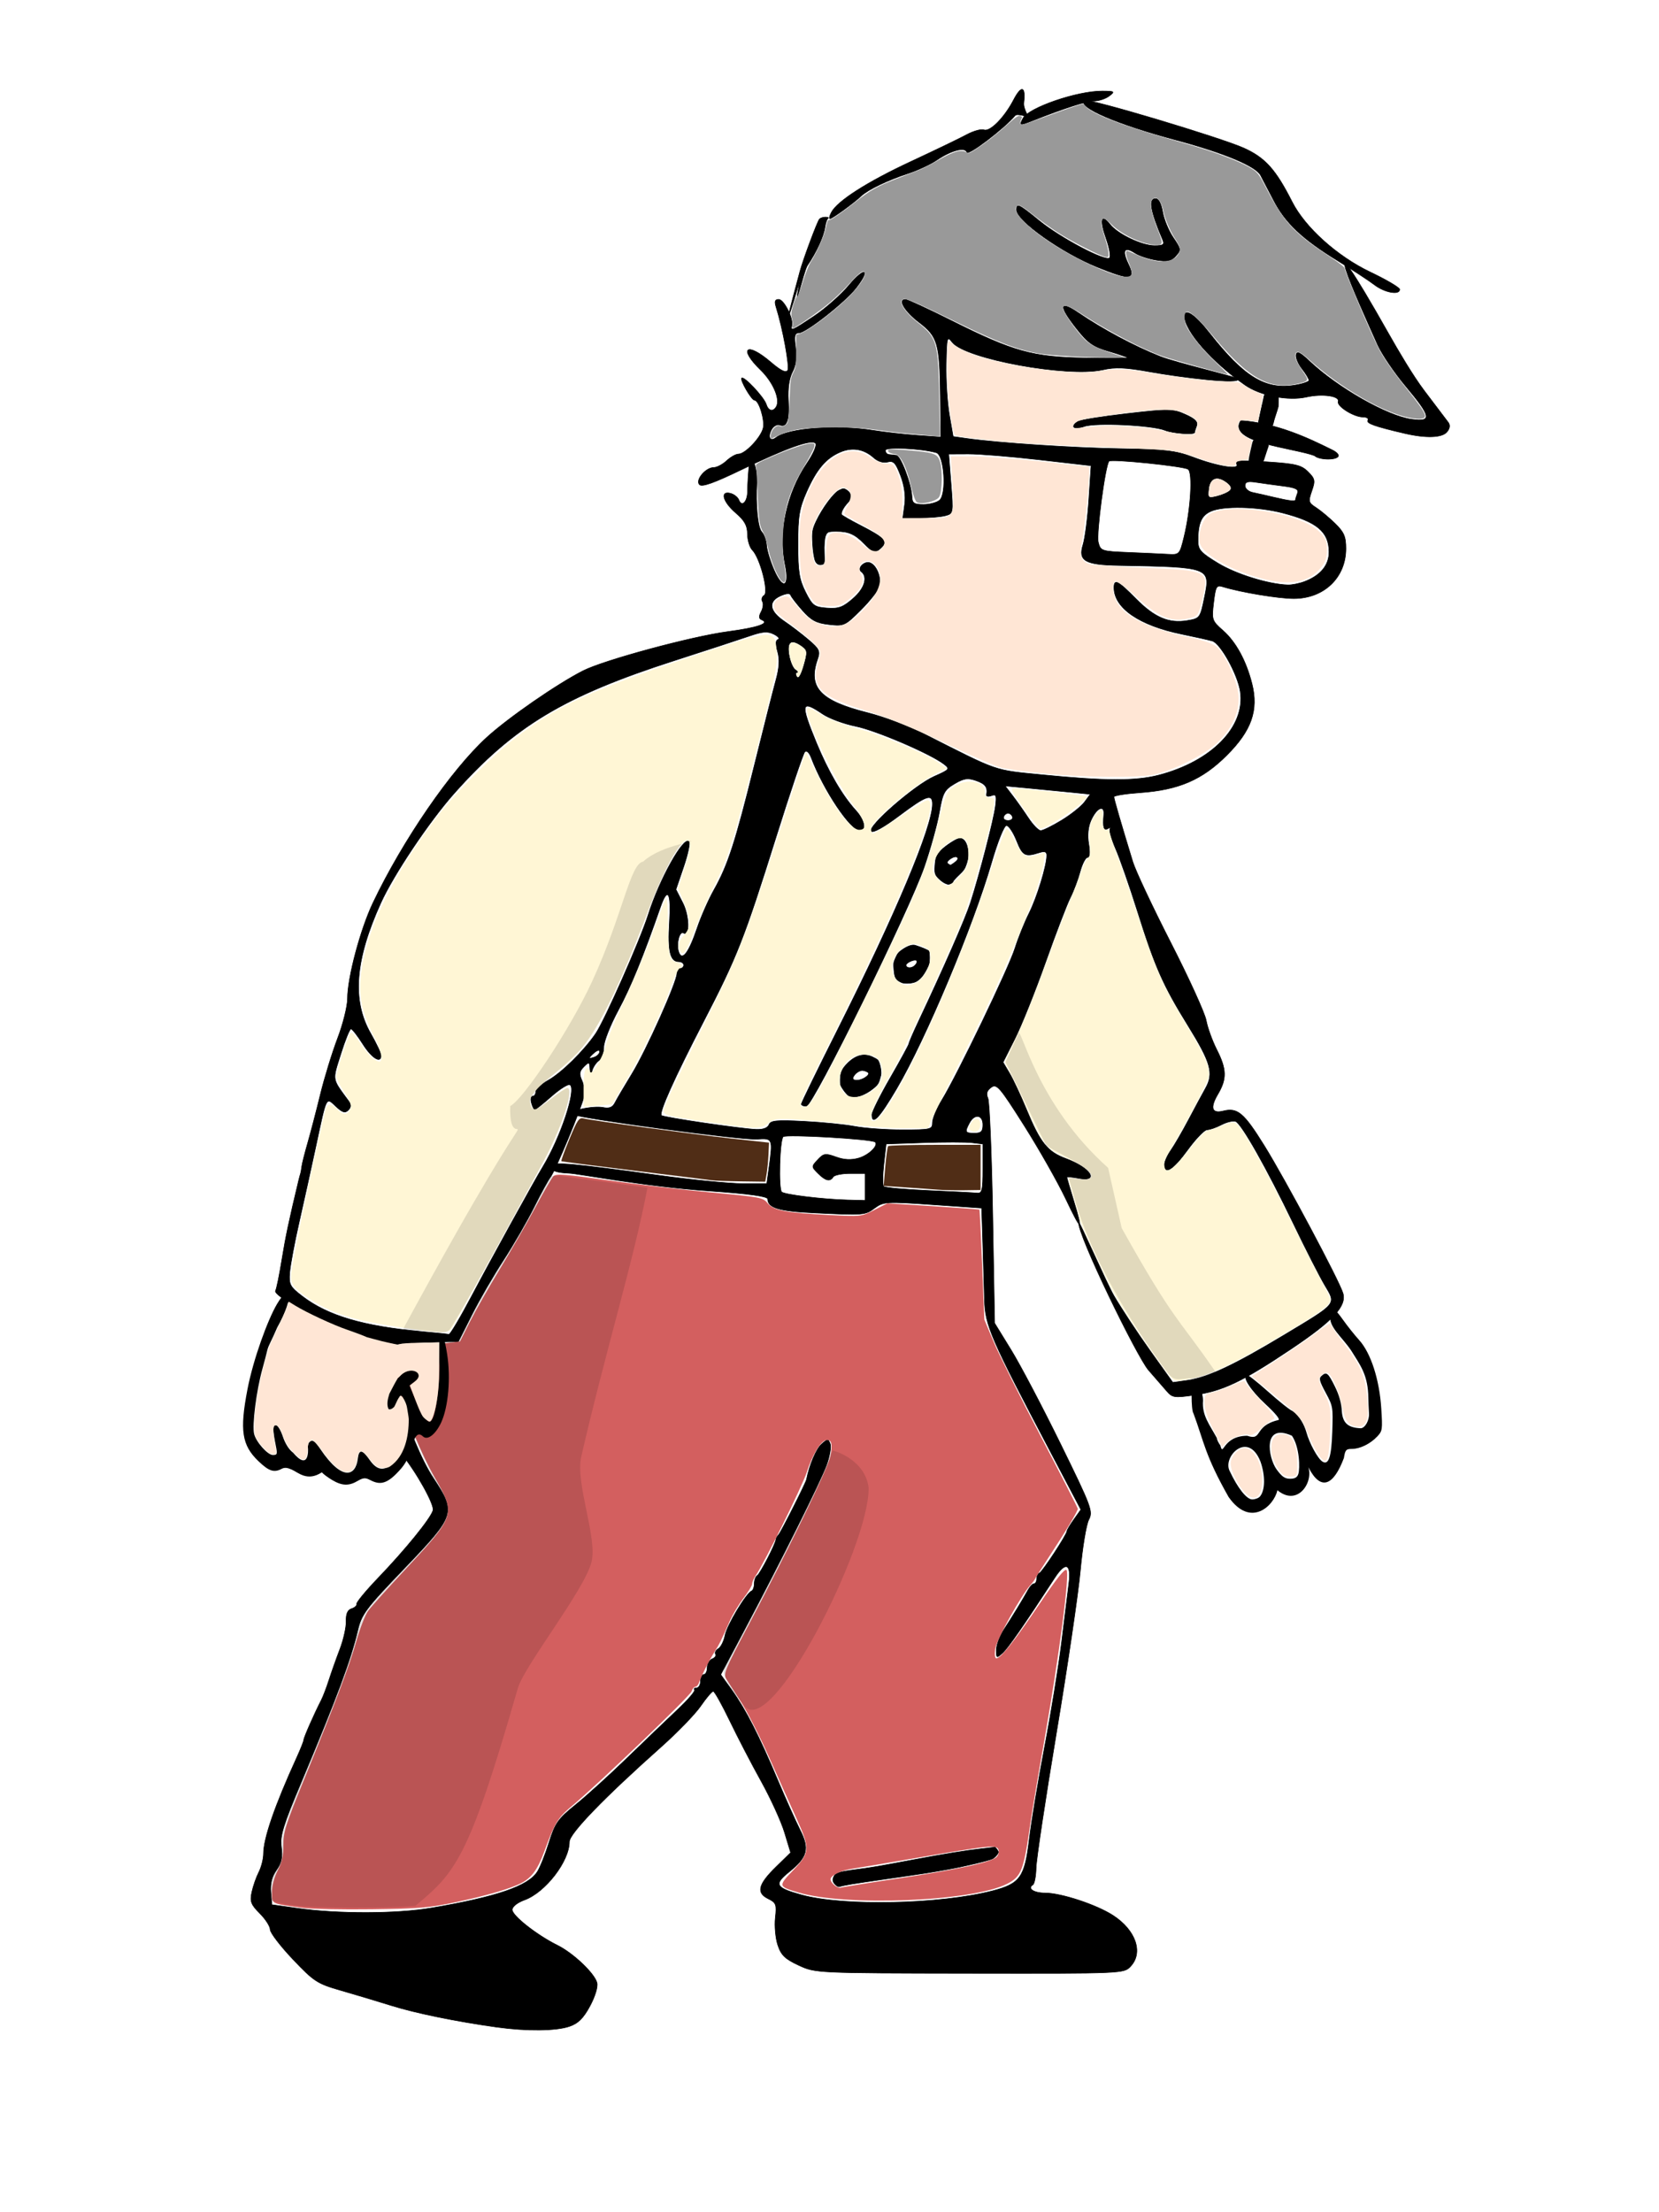 <?xml version="1.0" encoding="UTF-8" standalone="no"?>
<!-- Created with Inkscape (http://www.inkscape.org/) -->

<svg
   xmlns:dc="http://purl.org/dc/elements/1.1/"
   xmlns:cc="http://creativecommons.org/ns#"
   xmlns:rdf="http://www.w3.org/1999/02/22-rdf-syntax-ns#"
   xmlns:svg="http://www.w3.org/2000/svg"
   xmlns="http://www.w3.org/2000/svg"
   xmlns:sodipodi="http://sodipodi.sourceforge.net/DTD/sodipodi-0.dtd"
   xmlns:inkscape="http://www.inkscape.org/namespaces/inkscape"
   id="svg4155"
   version="1.1"
   inkscape:version="0.91 r13725"
   xml:space="preserve"
   width="3060"
   height="4080"
   viewBox="0 0 3060 4080"
   sodipodi:docname="SuperTeacher_v2.svg"><defs
     id="defs4159"><clipPath
       clipPathUnits="userSpaceOnUse"
       id="clipPath4171"><path
         d="m 0,0 2448,0 0,3264 L 0,3264 0,0 Z"
         id="path4173"
         inkscape:connector-curvature="0" /></clipPath></defs><sodipodi:namedview
     pagecolor="#ffffff"
     bordercolor="#666666"
     borderopacity="1"
     objecttolerance="10"
     gridtolerance="10"
     guidetolerance="10"
     inkscape:pageopacity="0"
     inkscape:pageshadow="2"
     inkscape:window-width="1440"
     inkscape:window-height="856"
     id="namedview4157"
     showgrid="false"
     showguides="false"
     inkscape:zoom="0.16127451"
     inkscape:cx="2005.2724"
     inkscape:cy="2172.0884"
     inkscape:window-x="0"
     inkscape:window-y="0"
     inkscape:window-maximized="0"
     inkscape:current-layer="layer3" /><g
     id="g4163"
     inkscape:groupmode="layer"
     inkscape:label="Grund"
     transform="matrix(1.25,0,0,-1.25,0,4080)"
     style="display:inline"><g
       id="g4165"
       style="fill:#000000;stroke:#000000;stroke-width:0.8;stroke-miterlimit:4;stroke-dasharray:none;stroke-opacity:1" /><path
       style="opacity:1;fill:#000000;fill-opacity:1;fill-rule:nonzero;stroke:#000000;stroke-width:0.8;stroke-miterlimit:4;stroke-dasharray:none;stroke-opacity:1"
       d="m 733.493,272.99 c -60.291,8.424 -120.019,20.653 -156.255,31.994 -20.462,6.404 -53.945,16.44 -74.407,22.304 -34.603,9.916 -39.544,13.129 -70.687,45.972 -18.416,19.421 -33.483,39.141 -33.483,43.823 0,4.681 -6.873,15.385 -15.273,23.785 -13.07,13.07 -14.773,17.597 -11.804,31.385 1.908,8.861 6.549,22.139 10.313,29.506 3.764,7.367 6.872,19.644 6.907,27.283 0.105,22.842 16.683,70.818 48.842,141.348 5.841,12.81 10.62,24.842 10.62,26.739 0,3.295 15.707,38.87 25.812,58.464 2.634,5.106 7.746,18.5 11.36,29.763 3.614,11.263 10.891,31.773 16.17,45.578 5.279,13.805 9.388,32.247 9.131,40.984 -0.323,10.976 2.183,16.726 8.112,18.607 4.719,1.498 8.067,4.588 7.441,6.868 -0.627,2.28 13.532,19.444 31.463,38.142 40.596,42.332 77.159,87.32 81.127,99.823 2.603,8.2 -24.471,56.798 -46.807,84.019 -2.704,3.295 -4.992,7.76 -5.084,9.921 -0.093,2.161 -4.481,12.859 -9.753,23.772 -5.271,10.913 -9.66,23.322 -9.753,27.575 -0.093,4.253 -3.446,12.066 -7.451,17.362 -4.885,6.459 -7.335,22.086 -7.441,47.465 -0.101,24.179 -2.396,39.605 -6.358,42.735 -3.41,2.694 -21.525,9.777 -40.255,15.739 -37.575,11.961 -103.607,48.953 -99.434,55.704 1.457,2.357 5.634,22.692 9.283,45.188 5.603,34.545 10.523,57.792 24.93,117.789 0.983,4.092 2.195,8.557 2.694,9.921 0.499,1.364 1.28,5.829 1.737,9.921 0.457,4.092 4.383,19.718 8.724,34.723 4.341,15.005 12.794,47.373 18.783,71.927 5.989,24.554 17.451,61.872 25.472,82.928 8.021,21.056 14.583,47.447 14.583,58.647 0,30.785 19.007,102.161 37.593,141.173 44.006,92.368 115.127,195.812 167.701,243.921 31.82,29.117 103.705,78.867 142.365,98.527 30.871,15.698 160.161,50.656 213.731,57.788 43.87,5.841 62.371,12.21 50.031,17.223 -4.506,1.831 -4.778,5.087 -1.011,12.126 2.833,5.293 3.645,12.059 1.805,15.036 -1.84,2.977 -0.669,7.067 2.602,9.088 7.21,4.456 -6.099,55.455 -17.428,66.785 -3.899,3.899 -7.138,14.504 -7.197,23.566 -0.082,12.587 -4.18,19.977 -17.362,31.31 -19.114,16.433 -23.521,33.001 -7.677,28.857 5.268,-1.378 10.833,-5.774 12.366,-9.771 4.342,-11.315 12.779,-2.672 12.779,13.091 0,7.801 1.355,36.129 3.011,40.444 5.189,13.521 11.612,-9.851 10.721,-26.69 -1.839,-34.758 1.441,-67.806 7.35,-74.053 3.41,-3.605 6.606,-12.584 7.101,-19.954 0.496,-7.369 5.568,-23.95 11.272,-36.845 13.001,-29.391 22.708,-24.203 15.954,8.526 -9.924,48.091 2.328,105.167 32.058,149.347 9.873,14.671 15.251,27.259 12.726,29.785 -6.146,6.146 -43.17,-7.092 -109.424,-39.125 -39.88,-19.282 -57.901,-25.702 -61.641,-21.962 -6.611,6.611 8.989,25.362 21.1,25.362 4.519,0 13.009,4.464 18.866,9.921 5.857,5.457 13.786,9.921 17.621,9.921 9.819,0 32.757,24.081 36.27,38.077 2.897,11.541 -6.179,41.291 -12.596,41.291 -4.474,0 -21.848,29.878 -19.019,32.707 3.353,3.353 32.875,-28.094 36.195,-38.556 3.171,-9.989 9.834,-11.784 14.674,-3.951 6.546,10.591 -4.279,36.287 -22.899,54.357 -33.466,32.478 -20.85,42.353 14.954,11.705 14.799,-12.667 22.309,-16.347 24.878,-12.191 3.223,5.215 -7.145,61.85 -17.132,93.582 -2.57,8.165 -1.521,11.161 3.905,11.161 7.78,0 21.863,-27.781 19.488,-38.444 -2.006,-9.008 -0.151,-8.227 32.944,13.873 16.533,11.04 39.568,31.429 51.189,45.309 23.462,28.022 32.885,24.803 10.765,-3.677 -16.54,-21.296 -74.29,-66.666 -84.856,-66.666 -5.839,0 -6.765,-4.453 -4.445,-21.38 1.986,-14.492 0.487,-26.078 -4.655,-35.964 -4.859,-9.341 -7.046,-24.392 -6.084,-41.866 1.638,-29.741 -2.241,-40.709 -12.943,-36.602 -3.796,1.457 -9.226,-1.696 -12.068,-7.005 -5.808,-10.853 -1.835,-18.041 6.429,-11.631 18.386,14.261 89.361,19.524 144.31,10.701 16.37,-2.628 45.389,-5.891 64.486,-7.25 l 34.723,-2.471 -0.763,60.612 c -0.978,77.694 -3.855,87.627 -31.457,108.614 -21.211,16.127 -31.764,33.846 -20.158,33.846 2.967,0 33.832,-14.25 68.589,-31.667 90.609,-45.404 118.976,-53.337 195.85,-54.766 34.785,-0.647 63.246,-0.5 63.246,0.326 0,0.826 -12.372,5.099 -27.494,9.495 -22.836,6.639 -30.82,12.2 -47.125,32.827 -27.199,34.409 -26.187,43.309 2.692,23.688 35.929,-24.411 82.395,-49.197 120.418,-64.235 22.578,-8.929 113.28,-30.454 114.748,-32.828 5.726,-9.264 -86.021,2.285 -130.011,10.206 -36.242,6.526 -50.963,7.148 -69.708,2.947 -51.641,-11.573 -202.813,16.135 -222.057,40.7 -7.588,9.686 -8.078,7.894 -8.872,-32.401 -0.462,-23.46 1.668,-57.058 4.734,-74.663 l 5.574,-32.008 20.66,-2.926 c 46.155,-6.536 158.998,-13.949 229,-15.044 63.466,-0.993 78.784,-2.818 104.17,-12.416 37.31,-14.105 70.005,-19.227 64.353,-10.081 -3.132,5.067 5.934,5.696 45.056,3.127 42.07,-2.763 50.589,-4.83 60.413,-14.654 10.319,-10.319 10.864,-13.082 5.569,-28.268 -5.414,-15.531 -4.943,-17.423 6.101,-24.491 6.582,-4.213 19.223,-14.736 28.09,-23.384 13.318,-12.989 16.118,-19.477 16.103,-37.302 -0.034,-42.691 -32.318,-73.616 -76.869,-73.639 -22.476,-0.011 -78.286,9.255 -104.674,17.38 -9.458,2.912 -10.717,0.759 -13.58,-23.219 -3.046,-25.505 -2.564,-26.948 13.787,-41.31 19.03,-16.714 34.229,-44.619 42.762,-78.51 9.853,-39.13 -0.68,-69.111 -37.053,-105.462 -36.318,-36.297 -71.068,-51.293 -128.184,-55.319 -21.144,-1.49 -38.444,-4.247 -38.444,-6.126 0,-3.155 9.85,-37.107 27.817,-95.886 4.007,-13.108 29.189,-66.681 55.961,-119.052 26.772,-52.37 50.307,-104.025 52.302,-114.787 1.994,-10.762 9.024,-30.22 15.622,-43.239 14.689,-28.988 15.049,-43.06 1.681,-65.719 -11.868,-20.115 -9.068,-29.048 7.78,-24.82 21.214,5.324 30.551,-2.561 60.847,-51.389 31.118,-50.151 110.492,-199.042 115.95,-217.5 5.611,-18.977 -14.766,-40.866 -76.623,-82.308 -71.934,-48.193 -100.629,-61.865 -142.607,-67.946 -29.644,-4.295 -32.577,-3.857 -41.127,6.144 -5.064,5.923 -17.032,19.698 -26.597,30.611 -16.647,18.994 -105.484,200.775 -103.292,218.871 0.422,3.482 41.427,-90.545 52.406,-109.332 10.978,-18.787 34.975,-55.179 53.325,-80.872 l 33.365,-46.715 22.322,3.141 c 29.166,4.104 68.307,22.506 141.374,66.466 79.964,48.109 77.507,45.109 60.487,73.844 -7.627,12.877 -28.363,53.547 -46.081,90.379 -39.333,81.766 -76.651,147.831 -85.407,151.199 -3.583,1.378 -12.959,-0.827 -20.836,-4.9 -7.877,-4.073 -17.46,-7.406 -21.296,-7.406 -3.836,0 -16.729,-13.393 -28.649,-29.763 -21.276,-29.217 -34.315,-37.519 -34.315,-21.848 0,4.353 4.182,13.84 9.293,21.082 5.111,7.242 16.83,27.424 26.043,44.85 9.212,17.426 20.637,38.632 25.388,47.125 12.29,21.969 7.965,37.372 -25.865,92.111 -37.08,59.996 -48.732,86.373 -74.843,169.416 -11.487,36.534 -25.964,77.971 -32.172,92.084 -6.207,14.112 -9.811,27.305 -8.009,29.318 1.803,2.013 0.487,2.054 -2.923,0.091 -6.45,-3.712 -7.967,1.163 -6.397,20.559 1.255,15.51 -10.583,10.015 -18.9,-8.773 -4.181,-9.444 -5.351,-22.033 -3.22,-34.644 2.136,-12.646 1.464,-19.809 -1.859,-19.809 -2.863,0 -7.756,-9.474 -10.875,-21.054 -3.118,-11.58 -9.648,-28.879 -14.51,-38.444 -4.862,-9.564 -21.307,-52.476 -36.544,-95.359 -15.237,-42.883 -35.56,-93.572 -45.163,-112.641 l -17.46,-34.672 9.675,-16.397 c 5.321,-9.018 16.371,-32.636 24.555,-52.483 20.58,-49.906 31.259,-63.234 58.755,-73.321 36.062,-13.23 49.911,-34.913 18.539,-29.028 -9.549,1.791 -17.345,2.45 -17.324,1.465 0.02,-0.986 4.468,-16.302 9.883,-34.035 14.589,-47.778 11.829,-47.197 -11.78,2.48 -11.669,24.554 -39.157,73.017 -61.083,107.695 -36.287,57.391 -40.668,62.465 -48.794,56.523 -6.402,-4.681 -7.751,-9.187 -4.768,-15.926 2.288,-5.169 5.441,-81.945 7.007,-170.614 l 2.847,-161.216 24.39,-39.684 c 13.415,-21.826 46.2,-84.151 72.856,-138.501 45.784,-93.349 48.091,-99.543 41.678,-111.945 -3.734,-7.22 -9.318,-40.88 -12.409,-74.8 -3.091,-33.92 -18.954,-141.576 -35.25,-239.235 -16.297,-97.66 -29.831,-187.55 -30.076,-199.757 -0.245,-12.207 -2.43,-23.42 -4.856,-24.92 -8.52,-5.265 1.469,-11.961 17.844,-11.961 23.784,0 76.119,-17.237 100.623,-33.141 33.416,-21.689 44.862,-54.707 25.986,-74.968 -10.025,-10.761 -10.226,-10.77 -237.568,-10.423 -227.081,0.347 -227.583,0.371 -252.329,11.835 -20.182,9.35 -25.927,14.916 -30.877,29.917 -3.345,10.136 -4.979,28.219 -3.63,40.184 2.22,19.696 1.219,22.358 -10.582,28.133 -17.827,8.724 -14.751,21.153 11.607,46.901 l 21.577,21.077 -8.995,29.707 c -4.947,16.339 -20.482,50.383 -34.522,75.652 -14.04,25.27 -34.901,65.433 -46.358,89.251 -11.457,23.818 -22.397,43.35 -24.312,43.404 -1.915,0.054 -10.187,-9.647 -18.382,-21.558 -8.195,-11.911 -34.531,-39.125 -58.524,-60.476 -84.133,-74.867 -135.393,-127.852 -135.393,-139.949 0,-28.761 -35.467,-74.754 -66.222,-85.875 -10.521,-3.804 -18.106,-9.859 -18.106,-14.452 0,-8.774 36.461,-37.422 66.647,-52.365 23.366,-11.567 54.762,-41.338 58.444,-55.418 1.532,-5.858 -2.843,-20.282 -10.393,-34.267 -9.756,-18.07 -17.406,-25.64 -30.385,-30.07 -19.769,-6.748 -63.069,-7.199 -106.635,-1.112 z m -96.366,175.952 c 96.249,16.476 141.76,32.04 155.641,53.224 4.006,6.115 11.792,25.6 17.301,43.302 8.879,28.532 13.307,34.833 39.019,55.52 15.951,12.835 50.042,43.735 75.756,68.666 25.714,24.931 59.385,57.231 74.825,71.778 15.439,14.546 26.786,27.733 25.216,29.304 -1.571,1.571 -0.251,2.856 2.932,2.856 3.183,0 5.787,4.464 5.787,9.921 0,5.457 2.232,9.921 4.96,9.921 2.728,0 4.961,4.534 4.961,10.077 0,5.542 3.336,11.357 7.412,12.921 4.077,1.564 6.262,4.705 4.856,6.98 -1.406,2.275 0.495,5.947 4.223,8.161 3.729,2.214 8.129,11.003 9.778,19.532 2.883,14.91 31.16,62.103 39.254,65.514 2.158,0.909 3.923,5.8 3.923,10.868 0,5.068 1.973,10.434 4.385,11.925 4.245,2.624 26.999,46.58 27.574,53.268 0.156,1.819 1.902,4.924 3.878,6.901 3.365,3.365 40.177,76.152 41.249,81.561 4.235,21.363 14.206,44.919 22,51.973 9.09,8.226 10.081,8.272 13.025,0.601 1.752,-4.567 -0.768,-18.822 -5.601,-31.678 -9.661,-25.7 -66.817,-140.358 -121.121,-242.976 l -34.834,-65.825 16.786,-23.463 c 20.171,-28.194 39.451,-66.07 67.496,-132.594 11.502,-27.283 26.211,-60.103 32.688,-72.935 14.302,-28.335 11.226,-40.134 -16.239,-62.292 -22.729,-18.337 -20.039,-23.218 18.664,-33.867 61.705,-16.979 204.476,-13.914 281.653,6.046 40.739,10.536 47.503,20.052 54.194,76.239 3.086,25.919 13.281,87.305 22.655,136.413 9.374,49.109 20.627,118.308 25.006,153.775 4.379,35.468 9.266,75.089 10.861,88.049 3.53,28.691 -5.066,31.736 -20.911,7.407 -45.511,-69.881 -68.935,-103.643 -76.918,-110.868 -8.911,-8.065 -9.334,-7.861 -9.334,4.503 0,7.122 5.022,20.607 11.161,29.966 12.18,18.569 28.19,44.81 35.9,58.842 2.693,4.901 6.6,8.911 8.681,8.911 2.081,0 3.784,3.162 3.784,7.027 0,3.865 1.859,7.771 4.132,8.681 4.358,1.744 40.513,56.851 40.513,61.75 0,1.572 4.64,9.375 10.312,17.34 l 10.312,14.482 -43.708,83.014 c -90.026,170.984 -97.542,188.277 -98.594,226.868 -0.521,19.098 -1.653,57.289 -2.517,84.87 l -1.57,50.147 -72.141,5.001 c -68.256,4.732 -72.851,4.476 -85.329,-4.749 -14.73,-10.89 -15.528,-10.956 -90.172,-7.377 -51.561,2.472 -68.076,7.441 -68.076,20.48 0,3.947 -27.166,7.699 -85.568,11.818 -99.52,7.019 -192.495,25.599 -207.839,26.224 -30.315,1.234 -25.787,8.788 -24.144,11.447 3.287,5.319 29.803,2.939 158.78,-14.794 47.725,-6.561 102.669,-11.93 122.098,-11.93 l 35.325,0 3.155,23.015 c 5.98,43.629 5.734,44.211 -17.928,42.495 -22.089,-1.602 -260.869,30.657 -269.845,36.205 -9.701,5.996 28.961,13.429 42.831,10.655 9.375,-1.875 14.18,-0.01 17.64,6.847 2.615,5.183 14.001,24.566 25.303,43.074 21.288,34.861 66.26,135.285 66.26,147.962 0,3.97 2.232,7.219 4.96,7.219 2.728,0 4.96,2.232 4.96,4.96 0,2.728 -3.237,4.96 -7.194,4.96 -12.748,0 -16.468,15.556 -13.83,57.84 2.78,44.562 -2.482,53.626 -13.217,22.768 -25.367,-72.917 -43.885,-118.202 -62.376,-152.535 -11.755,-21.826 -21.332,-46.206 -21.284,-54.178 0.05,-7.972 -3.278,-16.957 -7.393,-19.966 -4.115,-3.009 -8.6,-9.88 -9.966,-15.268 -2.06,-8.126 -2.582,-7.711 -3.059,2.427 -0.538,11.44 -1.109,11.691 -8.896,3.904 -6.729,-6.729 -7.267,-10.632 -2.814,-20.406 3.029,-6.647 4.331,-17.332 2.894,-23.746 -3.867,-17.261 -42.298,-109.686 -49.194,-118.311 -3.272,-4.092 -14.279,-24.182 -24.46,-44.644 -10.181,-20.462 -30.578,-55.788 -45.328,-78.503 -14.75,-22.714 -35.712,-58.988 -46.583,-80.608 l -19.764,-39.309 -30.948,-0.679 c -27.704,-0.608 -39.529,-1.286 -62.642,-3.593 -20.554,-2.051 19.437,-140.475 57.189,-197.953 33.087,-50.376 32.013,-53.656 -43.37,-132.361 -57.202,-59.724 -63.06,-67.573 -68.874,-92.286 -10.02,-42.588 -30.959,-98.767 -83.004,-222.707 -26.968,-64.221 -31.754,-79.854 -29.529,-96.446 1.996,-14.883 0.202,-23.249 -7.224,-33.677 -6.675,-9.373 -9.379,-19.911 -8.337,-32.48 l 1.543,-18.605 37.204,-5.272 c 60.486,-8.571 147.129,-8.362 198.783,0.481 z m 59.337,903.786 c 27.015,51.183 91.856,168.936 104.481,189.739 26.346,43.411 50.019,114.844 40.094,120.978 -2.555,1.579 -14.747,-6.021 -27.094,-16.89 -12.347,-10.868 -23.52,-19.76 -24.83,-19.76 -1.309,0 -3.548,4.464 -4.975,9.921 -1.427,5.457 -0.571,9.921 1.902,9.921 2.473,0 4.496,2.937 4.496,6.527 0,3.59 8.371,11.262 18.602,17.048 19.865,11.235 52.399,43.323 69.91,68.95 13.062,19.117 65.652,138.038 77.279,174.751 16.781,52.986 52.195,116.611 60.361,108.445 1.984,-1.984 -1.533,-18.709 -7.817,-37.165 l -11.425,-33.557 10.163,-19.922 c 9.666,-18.946 10.354,-50.158 0.978,-44.363 -5.834,3.606 -10.933,-15.748 -7.226,-27.428 4.782,-15.065 14.773,-2.382 27.212,34.543 5.706,16.937 16.959,42.462 25.007,56.723 20.466,36.264 31.448,70.171 59.611,184.056 13.494,54.565 27.752,110.874 31.685,125.132 5.077,18.401 5.8,30.634 2.494,42.161 -3.203,11.169 -2.967,16.803 0.756,18.044 2.977,0.992 0.191,4.423 -6.192,7.624 -9.311,4.669 -16.509,4.124 -36.407,-2.76 -13.641,-4.719 -63.031,-20.874 -109.754,-35.901 -163.62,-52.621 -237.319,-97.003 -325.397,-195.954 -36.611,-41.131 -89.46,-119.992 -108.388,-161.736 -38.245,-84.347 -42.883,-143.87 -15.007,-192.592 8.454,-14.777 15.372,-29.386 15.372,-32.464 0,-12.708 -13.815,-4.154 -27.013,16.726 -7.76,12.277 -15.625,22.322 -17.478,22.322 -1.852,0 -8.574,-16.601 -14.937,-36.891 -12.657,-40.357 -13.543,-35.247 12.192,-70.319 3.257,-4.439 2.872,-8.585 -1.175,-12.632 -4.724,-4.724 -8.684,-3.523 -18.361,5.567 -14.75,13.857 -13.222,16.924 -29.555,-59.342 -6.72,-31.375 -17.792,-81.6 -24.606,-111.611 -6.814,-30.011 -13.068,-63.393 -13.898,-74.183 -1.378,-17.915 0.285,-20.986 19.169,-35.39 37.253,-28.413 89.84,-43.904 175.187,-51.604 20.462,-1.846 38.692,-3.726 40.511,-4.178 1.819,-0.452 17.151,25.407 34.071,57.464 z m 580.202,159.976 0,19.842 -22.029,0 c -12.116,0 -23.409,-2.232 -25.095,-4.96 -4.648,-7.52 -11.355,-6.006 -22.422,5.061 -9.912,9.912 -9.917,10.133 -0.428,20.318 8.679,9.316 11.247,9.699 26.953,4.019 11.99,-4.336 22.319,-4.855 33.394,-1.679 14.895,4.272 29.614,18.558 24.334,23.619 -4.658,4.465 -131.422,11.818 -135.707,7.872 -5.128,-4.722 -7.096,-76.546 -2.232,-81.455 3.931,-3.967 61.101,-10.924 97.191,-11.827 l 26.043,-0.652 z m 173.617,26.74 0,36.661 -16.267,1.899 c -8.947,1.044 -41.053,1.051 -71.346,0.015 l -55.079,-1.885 -3.366,-29.755 c -1.851,-16.366 -1.937,-31.195 -0.189,-32.955 1.748,-1.759 31.462,-4.446 66.032,-5.971 34.57,-1.525 66.76,-3.199 71.535,-3.72 7.57,-0.827 8.681,3.743 8.681,35.713 l 10e-5,0 z m 0,65.029 c 0,14.935 -12.241,16.682 -19.667,2.806 -7.332,-13.7 -6.611,-15.208 7.266,-15.208 9.921,0 12.401,2.48 12.401,12.401 z m -315.649,0.074 c 2.399,6.251 11.086,7.093 51.673,5.011 26.834,-1.377 60.679,-4.758 75.212,-7.514 14.532,-2.756 46.208,-5.011 70.39,-5.011 41.615,0 43.967,0.568 43.967,10.613 0,5.837 6.296,20.904 13.991,33.483 23.035,37.655 98.547,194.443 107.772,223.77 4.72,15.005 14.065,38.229 20.767,51.608 11.881,23.717 26.127,70.272 26.127,85.382 0,5.559 -2.925,6.601 -11.161,3.975 -20.736,-6.61 -24.498,-4.607 -33.365,17.771 -4.865,12.277 -11.574,22.322 -14.908,22.322 -3.45,0 -12.925,-23.634 -21.991,-54.854 -27.409,-94.391 -97.241,-260.72 -139.935,-333.304 -25.633,-43.579 -36.586,-55.075 -36.586,-38.401 0,4.116 12.277,28.749 27.283,54.741 15.005,25.991 27.283,48.533 27.283,50.093 0,1.56 6.475,16.548 14.389,33.308 36.813,77.962 69.141,151.727 76.4,174.326 13.415,41.764 34.41,122.958 36.889,142.66 1.987,15.788 1.094,18.167 -5.822,15.513 -4.493,-1.724 -7.813,-1.187 -7.379,1.194 2.055,11.255 -1.538,16.162 -15.363,20.981 -12.322,4.295 -17.956,3.464 -31.771,-4.686 -15,-8.851 -17.39,-13.338 -22.389,-42.044 -3.078,-17.675 -13.086,-53.854 -22.239,-80.397 -22.484,-65.199 -164.459,-353.33 -174.1,-353.33 -4.042,0 -7.349,1.481 -7.349,3.291 0,1.81 24.228,51.477 53.84,110.371 85.492,170.03 139.619,298.845 139.619,332.273 0,15.911 -9.132,12.694 -49.031,-17.275 -22.407,-16.83 -38.409,-25.734 -41.212,-22.93 -6.638,6.638 63.977,68.193 92.912,80.992 22.761,10.068 23.483,10.973 14.368,18.001 -20.023,15.44 -100.166,49.845 -130.334,55.952 -17.297,3.501 -39.16,11.599 -48.585,17.995 -32.091,21.777 -33.366,16.055 -9.394,-42.144 17.505,-42.498 38.281,-78.169 58.246,-100.002 12.734,-13.926 16.06,-29.763 6.25,-29.763 -14.06,0 -53.72,59.102 -72.099,107.442 -2.982,7.844 -6.819,11.383 -9.43,8.697 -2.421,-2.49 -21.557,-59.218 -42.524,-126.06 -47.052,-149.999 -57.468,-176.486 -107.071,-272.25 -42.852,-82.733 -65.923,-134.135 -61.976,-138.083 2.922,-2.922 117.304,-19.761 140.163,-20.634 9.774,-0.374 16.667,2.208 18.474,6.919 z m -249.846,107.715 c 0,2.903 -3.152,2.421 -7.441,-1.138 -4.092,-3.396 -7.441,-6.948 -7.441,-7.892 0,-0.945 3.348,-0.432 7.441,1.138 4.092,1.57 7.441,5.122 7.441,7.892 z m 681.826,341.528 c 13.774,8.401 28.894,20.465 33.6,26.81 l 8.556,11.536 -28.398,2.86 c -15.619,1.573 -43.873,4.322 -62.786,6.108 l -34.389,3.248 11.013,-14.316 c 6.057,-7.874 16.538,-22.687 23.29,-32.918 6.752,-10.231 14.931,-18.602 18.174,-18.602 3.244,0 17.167,6.873 30.941,15.274 z m -72.637,4.94 c -0.978,2.933 -3.898,5.332 -6.49,5.332 -2.592,0 -5.512,-2.4 -6.49,-5.332 -0.978,-2.933 1.943,-5.333 6.49,-5.333 4.547,0 7.468,2.4 6.49,5.333 z m 215.841,61.61 c 78.23,20.376 128.08,71.501 120.3,123.378 -3.75,25.005 -29.086,70.852 -41.171,74.501 -4.835,1.46 -25.262,6.03 -45.392,10.156 -62.376,12.786 -99.73,38.44 -99.794,68.536 -0.03,13.549 5.933,10.572 32.171,-16.067 27.594,-28.015 48.798,-37.053 76.109,-32.438 18.481,3.122 18.913,3.704 25.136,33.831 9.263,44.849 8.726,45.051 -126.285,47.448 -50.202,0.891 -60.293,6.796 -52.789,30.887 2.903,9.321 6.751,39.304 8.55,66.629 l 3.271,49.681 -76.099,8.732 c -41.855,4.802 -89.102,8.674 -104.994,8.605 l -28.895,-0.127 3.435,-43.913 c 3.386,-43.28 3.266,-43.959 -8.308,-47.057 -6.459,-1.729 -23.25,-3.174 -37.314,-3.211 l -25.571,-0.068 2.667,19.882 c 1.716,12.796 -0.425,27.977 -6.006,42.593 -7.269,19.034 -10.366,22.268 -19.127,19.977 -6.347,-1.66 -14.403,0.826 -20.508,6.327 -14.377,12.957 -31.601,15.868 -49.28,8.33 -21.201,-9.041 -34.979,-25.322 -49.81,-58.856 -10.747,-24.3 -12.655,-35.913 -12.655,-77.027 0,-40.34 1.861,-52.103 11.161,-70.545 10.227,-20.282 12.885,-22.259 31.772,-23.636 17.264,-1.258 23.538,1.068 38.639,14.327 16.849,14.794 21.873,31.71 11.698,39.391 -6.429,4.854 4.854,16.228 12.998,13.103 10.059,-3.86 17.106,-22.041 13.655,-35.234 -1.434,-5.483 -13.543,-20.905 -26.91,-34.272 -23.468,-23.468 -25.09,-24.214 -47.239,-21.718 -18.421,2.076 -26.087,6.127 -38.947,20.579 -8.806,9.896 -16.751,20.212 -17.655,22.923 -1.025,3.075 -6.807,2.558 -15.365,-1.373 -18.268,-8.391 -15.903,-22.516 6.266,-37.42 9.503,-6.389 25.438,-18.564 35.412,-27.055 16.239,-13.825 17.637,-16.864 13.381,-29.074 -14.432,-41.399 4.011,-61.107 73.492,-78.533 23.857,-5.984 61.368,-19.997 83.359,-31.142 112.417,-56.97 101.813,-53.304 175.228,-60.579 92.367,-9.154 137.594,-9.277 171.415,-0.468 l 0,-2e-4 z m -525.812,189.762 c -16.219,11.907 -22.989,7.799 -19.776,-12 1.624,-10.01 5.823,-20.021 9.33,-22.246 3.507,-2.225 4.571,-4.08 2.363,-4.122 -2.207,-0.04 -2.3,-2.848 -0.206,-6.236 2.41,-3.899 6.179,2.016 10.271,16.122 5.766,19.875 5.552,22.951 -1.982,28.482 z m 740.921,95.82 c 23.706,8.982 36.303,24.302 36.129,43.939 -0.263,29.592 -17.951,44.357 -68.721,57.366 -37.132,9.514 -87.578,10.582 -105.884,2.241 -13.716,-6.249 -18.519,-17.272 -18.628,-42.751 -0.06,-13.968 3.307,-17.812 29.577,-33.771 26.688,-16.212 73.86,-30.87 102.725,-31.921 5.961,-0.217 17.122,1.987 24.802,4.897 z m -177.919,65.396 c 9.991,40.631 13.313,95.847 6.037,100.344 -7.498,4.634 -112.997,15.426 -116.506,11.918 -5.508,-5.508 -19.01,-107.205 -15.886,-119.652 3.234,-12.886 4.585,-13.343 44.216,-14.963 22.484,-0.919 48.722,-2.125 58.308,-2.68 17.119,-0.992 17.541,-0.549 23.832,25.033 z m -360.661,54.565 c 10.795,9.038 6.924,66.84 -4.7,70.186 -21.886,6.299 -75.217,8.822 -75.217,3.559 0,-3.046 2.232,-5.817 4.96,-6.158 2.728,-0.341 7.751,-0.899 11.161,-1.24 6.611,-0.661 22.501,-42.77 23.165,-61.386 0.329,-9.246 3.215,-11.161 16.811,-11.161 9.027,0 19.746,2.79 23.82,6.201 z m 525.262,0.834 c 0,1.141 1.292,5.442 2.872,9.558 2.232,5.816 -2.466,8.166 -21.082,10.545 -13.175,1.684 -31.209,4.18 -40.075,5.548 -12.233,1.887 -16.122,0.661 -16.122,-5.084 0,-4.164 5.022,-8.603 11.161,-9.864 6.138,-1.261 20.09,-4.421 31.003,-7.023 23.187,-5.527 32.243,-6.56 32.243,-3.68 z m -96.729,13.492 c 3.304,3.292 1.679,7.365 -4.865,12.194 -14.159,10.448 -24.651,6.558 -26.529,-9.836 -1.531,-13.36 -0.769,-14.022 12.401,-10.768 7.718,1.907 16.264,5.692 18.993,8.411 z"
       id="path4308"
       inkscape:connector-curvature="0"
       sodipodi:nodetypes="cssssssscssssssccssscscsssssssccsssssssscsccsssssscsscssssssssssssscsscssssssssssscssscsssssssssscsscsscsssssscssccsssssssssssssssssssssscsssscsssscssssccccscssssscsssccsssssscsscssscssssssccscssscssssssssscccsssssssssssscscsccccsssscssssssssssssscsssssscssscssssssssscsssccsssssssscscssscsssscssssssssccsccsscsssssssscscsscssscsccsssssssssssssscsscsccscssssccssccccsccscsscccsssscsssssssssssssssssssscssssssssscsssssssssssccccssscssscsscsssscscsccscscsssssscsscscccssssssssssscssssssssssssccccscccsccsssssscssssssssssssssssscssscsssssss" /><path
       style="opacity:1;fill:#000000;fill-opacity:1;fill-rule:nonzero;stroke:#000000;stroke-width:0.8;stroke-miterlimit:4;stroke-dasharray:none;stroke-opacity:1"
       d="m 1719.191,2629.041 c -19.118,7.674 -102.426,11.634 -119.503,5.681 -15.238,-5.312 -21.37,-0.392 -9.27,7.439 3.41,2.207 36.056,7.437 72.547,11.622 62.465,7.163 67.502,7.091 86.101,-1.236 14.319,-6.411 18.926,-11.004 16.742,-16.695 -1.657,-4.318 -3.013,-8.784 -3.013,-9.925 0,-3.802 -32.08,-1.511 -43.604,3.114 z"
       id="path4310"
       inkscape:connector-curvature="0" /><path
       style="opacity:1;fill:#000000;fill-opacity:1;fill-rule:nonzero;stroke:#000000;stroke-width:0.8;stroke-miterlimit:4;stroke-dasharray:none;stroke-opacity:1"
       d="m 1939.72,2591.646 c -30.294,11.444 -129.838,19.14 -108.874,51.945 54.247,-4.262 100.046,-26.109 134.292,-43.131 6.735,-3.069 11.068,-7.485 9.628,-9.815 -3.699,-5.986 -28.776,-5.27 -35.047,1.001 z"
       id="path4312"
       inkscape:connector-curvature="0"
       sodipodi:nodetypes="cccsc" /><path
       style="opacity:1;fill:#000000;fill-opacity:1;fill-rule:nonzero;stroke:#000000;stroke-width:0.8;stroke-miterlimit:4;stroke-dasharray:none;stroke-opacity:1"
       d="m 2072.825,2624.512 c -44.414,10.35 -57.204,14.912 -54.422,19.413 1.608,2.601 -1.619,4.729 -7.171,4.729 -13.482,0 -38.969,15.941 -36.619,22.904 2.759,8.176 -23.386,11.865 -46.802,6.604 -26.984,-6.063 -67.929,1.886 -90.454,17.56 -48.861,34.001 -89.444,80.076 -89.444,101.549 0,12.983 15.426,2.603 37.069,-24.946 50.158,-63.843 81.406,-83.215 123.939,-76.837 12.392,1.858 22.53,5.173 22.53,7.366 0,2.193 -4.628,9.871 -10.284,17.061 -5.656,7.191 -9.562,16.528 -8.681,20.75 1.211,5.796 5.998,3.52 19.546,-9.293 41.642,-39.38 114.668,-81.028 150.744,-85.972 30.701,-4.208 29.386,3.489 -8.283,48.464 -16.816,20.078 -35.587,47.696 -41.712,61.374 -29.635,66.171 -100.799,223.642 17.187,14.871 12.78,-22.614 34.909,-60.411 51.754,-82.621 16.846,-22.209 32.731,-43.194 35.301,-46.633 3.048,-4.078 2.406,-8.984 -1.847,-14.109 -7.237,-8.72 -30.89,-9.568 -62.351,-2.236 z"
       id="path4314"
       inkscape:connector-curvature="0"
       sodipodi:nodetypes="scssssssssscsssssssss" /><path
       style="opacity:1;fill:#000000;fill-opacity:1;fill-rule:nonzero;stroke:#000000;stroke-width:1;stroke-miterlimit:4;stroke-dasharray:none;stroke-opacity:1"
       d=""
       id="path4316"
       inkscape:connector-curvature="0"
       transform="matrix(0.8,0,0,-0.8,0,3264)" /><path
       style="opacity:1;fill:#000000;fill-opacity:1;fill-rule:nonzero;stroke:#000000;stroke-width:0.8;stroke-miterlimit:4;stroke-dasharray:none;stroke-opacity:1"
       d="m 1619.719,2869.662 c -52.901,21.341 -119.831,68.751 -119.831,84.882 0,10.091 3.371,8.461 33.818,-16.349 31.171,-25.401 97.65,-60.517 103.497,-54.67 2.052,2.052 -0.267,14.986 -5.153,28.744 -9.796,27.58 -7.099,37.203 5.831,20.812 11.453,-14.52 46.824,-31.441 65.72,-31.441 12.962,0 14.985,1.473 11.929,8.681 -18.225,42.981 -21.216,60.766 -10.218,60.766 4.303,0 8.294,-7.629 10.346,-19.776 1.838,-10.877 8.84,-27.879 15.562,-37.783 11.546,-17.013 11.756,-18.52 3.818,-27.293 -6.719,-7.425 -12.482,-8.644 -28.767,-6.085 -11.2,1.76 -25.456,6.502 -31.68,10.537 -15.598,10.112 -19.259,4.082 -9.697,-15.969 11.391,-23.887 3.654,-24.753 -45.175,-5.055 z"
       id="path4318"
       inkscape:connector-curvature="0" /><path
       style="opacity:1;fill:#000000;fill-opacity:1;fill-rule:nonzero;stroke:#000000;stroke-width:0.8;stroke-miterlimit:4;stroke-dasharray:none;stroke-opacity:1"
       d="m 2028.18,2843.675 c -8.185,6.255 -32.739,22.346 -54.565,35.758 -52.284,32.128 -76.906,55.439 -94.586,89.551 -8,15.434 -16.584,31.884 -19.075,36.555 -7.163,13.427 -54.513,33.138 -124.442,51.805 -85.566,22.84 -145.866,48.121 -135.625,58.362 4.393,4.393 202.348,-55.15 235.417,-70.13 31.711,-14.364 46.971,-31.336 71.35,-79.354 19.263,-37.941 66.455,-80.35 115.418,-103.719 23.822,-11.37 43.313,-22.841 43.313,-25.492 0,-8.824 -22.122,-4.862 -37.204,6.663 z"
       id="path4320"
       inkscape:connector-curvature="0"
       sodipodi:nodetypes="sssssssssss" /><path
       style="opacity:1;fill:#000000;fill-opacity:1;fill-rule:nonzero;stroke:#000000;stroke-width:0.8;stroke-miterlimit:4;stroke-dasharray:none;stroke-opacity:1"
       d="m 1509.464,3089.493 c 8.417,15.727 80.23,40.385 116.917,40.144 18.521,-0.121 19.201,-0.615 10.213,-7.413 -5.296,-4.006 -15.351,-7.283 -22.344,-7.283 -11.067,0 -42.2,-9.987 -91.122,-29.231 -18.555,-7.299 -19.46,-7.048 -13.664,3.783 z"
       id="path4322"
       inkscape:connector-curvature="0" /><path
       style="opacity:1;fill:#000000;fill-opacity:1;fill-rule:nonzero;stroke:#000000;stroke-width:1;stroke-miterlimit:4;stroke-dasharray:none;stroke-opacity:1"
       d=""
       id="path4324"
       inkscape:connector-curvature="0"
       transform="matrix(0.8,0,0,-0.8,0,3264)" /><path
       style="opacity:1;fill:#000000;fill-opacity:1;fill-rule:nonzero;stroke:#000000;stroke-width:0.8;stroke-miterlimit:4;stroke-dasharray:none;stroke-opacity:1"
       d="m 1226.802,2950.76 c 9.07,16.948 53.101,45.031 117.809,75.139 34.93,16.253 71.737,33.992 81.793,39.42 10.057,5.428 21.546,8.618 25.532,7.089 8.807,-3.38 30.046,18.07 43.518,43.948 11.685,22.445 18.181,20.811 15.302,-3.849 -1.151,-9.854 8.989,-23.736 7.527,-22.275 -1.462,1.462 -17.387,6.781 -20.385,3.247 -16.346,-19.269 -69.367,-59.617 -71.183,-54.169 -2.739,8.217 -23.128,2.898 -44.512,-11.613 -9.162,-6.218 -28.286,-15.108 -42.496,-19.756 -29.75,-9.731 -59.01,-23.768 -68.724,-32.971 -10.79,-10.221 -42.987,-33.646 -46.246,-33.646 -1.642,0 -0.713,4.246 2.064,9.436 z"
       id="path4326"
       inkscape:connector-curvature="0"
       sodipodi:nodetypes="ssssssccssssss" /><path
       style="opacity:1;fill:#000000;fill-opacity:1;fill-rule:nonzero;stroke:#000000;stroke-width:0.8;stroke-miterlimit:4;stroke-dasharray:none;stroke-opacity:1"
       d="m 1163.428,2797.283 c -0.873,0.889 14.897,58.526 16.83,65.919 4.322,16.553 25.376,73.178 28.786,77.425 1.369,1.705 5.423,3.083 9.007,3.062 3.633,-0.021 5.297,-0.844 3.761,-1.86 -1.516,-1.002 -3.507,-6.921 -4.425,-13.152 -2.017,-13.694 -12.622,-36.73 -25.932,-56.331 -5.401,-7.953 -23.359,-86.291 -10.676,-20.14 -0.471,-3.124 -16.478,-55.812 -17.351,-54.923 z"
       id="path4328"
       inkscape:connector-curvature="0"
       sodipodi:nodetypes="ccccscscc" /><path
       style="opacity:1;fill:#000000;fill-opacity:1;fill-rule:nonzero;stroke:#000000;stroke-width:0.8;stroke-miterlimit:4;stroke-dasharray:none;stroke-opacity:1"
       d="m 1203.202,2435.746 c -1.705,3.152 -3.584,14.735 -4.175,25.739 -0.952,17.7 -0.331,21.583 5.38,33.655 9.031,19.09 25.357,41.179 33.577,45.43 6.074,3.141 7.583,3.122 12.257,-0.151 6.455,-4.521 6.856,-11.774 0.99,-17.923 -6.544,-6.86 -10.886,-15.208 -9.269,-17.824 0.792,-1.282 12.494,-8.008 26.005,-14.948 38.143,-19.593 42.599,-24.43 31.781,-34.508 -7.968,-7.424 -12.151,-6.33 -24.438,6.387 -13.628,14.105 -23.014,18.319 -40.802,18.319 -12.75,0 -13.978,-0.511 -16.389,-6.821 -1.433,-3.751 -2.243,-14.633 -1.799,-24.182 0.756,-16.249 0.461,-17.411 -4.605,-18.132 -3.608,-0.514 -6.446,1.141 -8.512,4.96 z"
       id="path4332"
       inkscape:connector-curvature="0" /><path
       style="opacity:1;fill:#000000;fill-opacity:1;fill-rule:nonzero;stroke:#000000;stroke-width:0.8;stroke-miterlimit:4;stroke-dasharray:none;stroke-opacity:1"
       d="m 1252.567,1647.021 c -1.769,1.001 -5.396,4.991 -8.061,8.867 -4.526,6.583 -4.833,7.595 -4.677,15.384 0.21,10.491 2.777,16.114 11.09,24.295 11.716,11.528 23.84,14.652 35.997,9.275 3.289,-1.455 6.946,-3.519 8.126,-4.587 3.094,-2.8 6.161,-17.341 4.802,-22.766 -2.964,-11.831 -3.871,-13.432 -10.908,-19.268 -12.944,-10.733 -28.646,-15.568 -36.369,-11.199 z m 19.671,24.945 c 5.841,2.441 10.22,6.526 9.37,8.742 -0.362,0.944 -2.753,2.344 -5.313,3.111 -3.816,1.143 -5.412,1.03 -8.863,-0.629 -5.436,-2.614 -10.244,-9.241 -8.355,-11.517 1.811,-2.182 7.543,-2.055 13.16,0.293 z"
       id="path4334"
       inkscape:connector-curvature="0" /><path
       style="opacity:1;fill:#000000;fill-opacity:1;fill-rule:nonzero;stroke:#000000;stroke-width:0.8;stroke-miterlimit:4;stroke-dasharray:none;stroke-opacity:1"
       d="m 1330.191,1814.329 c -8.321,3.861 -10.213,6.99 -11.17,18.473 -0.822,9.864 -0.652,11.081 2.53,18.173 2.87,6.395 4.576,8.378 10.755,12.505 7.375,4.925 14.039,7.082 18.051,5.843 9.118,-2.815 19.422,-7.133 20.291,-8.504 0.577,-0.909 1.057,-5.478 1.067,-10.153 0.017,-7.411 -0.565,-9.61 -4.54,-17.174 -4.941,-9.403 -9.675,-14.83 -15.616,-17.902 -5.27,-2.725 -16.752,-3.402 -21.369,-1.26 z m 19.673,25.163 c 4.112,4.112 4.343,7.902 0.479,7.864 -4.989,-0.049 -13.331,-4.585 -13.331,-7.25 0,-4.862 8.212,-5.255 12.852,-0.615 z"
       id="path4336"
       inkscape:connector-curvature="0" /><path
       style="opacity:1;fill:#000000;fill-opacity:1;fill-rule:nonzero;stroke:#000000;stroke-width:0.8;stroke-miterlimit:4;stroke-dasharray:none;stroke-opacity:1"
       d="m 1395.455,1960.33 c -4.837,1.936 -12.497,8.589 -14.622,12.699 -1.553,3.004 -1.833,6.047 -1.279,13.902 0.835,11.837 2.158,15.165 8.876,22.326 6.527,6.959 23.604,17.956 27.799,17.903 4.95,-0.063 8.843,-4.149 10.863,-11.404 2.521,-9.052 2.207,-17.232 -1.029,-26.81 -2.346,-6.946 -4.006,-9.337 -11.18,-16.104 -4.633,-4.371 -8.424,-8.627 -8.424,-9.458 0,-0.831 -1.421,-2.159 -3.159,-2.95 -3.66,-1.668 -3.93,-1.671 -7.845,-0.104 z m 11.432,29.86 c 5.181,3.54 6.986,5.875 6.174,7.989 -1.024,2.67 -5.534,2.075 -10.655,-1.405 -5.047,-3.429 -5.83,-5.953 -2.458,-7.917 2.843,-1.656 2.456,-1.73 6.939,1.333 z"
       id="path4338"
       inkscape:connector-curvature="0" /><path
       style="opacity:1;fill:#000000;fill-opacity:1;fill-rule:nonzero;stroke:#000000;stroke-width:0.8;stroke-miterlimit:4;stroke-dasharray:none;stroke-opacity:1"
       d="m 1232.589,483.381 c -3.943,3.944 -4.545,6.917 -2.366,11.7 2.492,5.469 7.665,7.189 30.679,10.203 25.537,3.344 32.292,4.486 84.547,14.285 50.068,9.389 78.79,14.067 103.399,16.84 l 19.691,2.219 2.322,-2.867 c 1.277,-1.577 2.322,-3.567 2.322,-4.423 0,-2.402 -4.801,-7.944 -8.571,-9.894 -4.932,-2.551 -40.889,-11.115 -64.596,-15.386 -29.019,-5.228 -30.471,-5.453 -93.009,-14.45 -50.182,-7.219 -60.067,-8.85 -68.526,-11.306 -1.357,-0.394 -3.579,0.767 -5.891,3.079 z"
       id="path4340"
       inkscape:connector-curvature="0" /><path
       style="opacity:1;fill:#fff6d5;fill-opacity:1;fill-rule:nonzero;stroke:none;stroke-width:2.192;stroke-miterlimit:4;stroke-dasharray:none;stroke-opacity:1"
       d="m 2131.732,2502.741 c -40.55,-57.07 -70.309,-103.197 -83.358,-129.205 -16.97,-33.825 -57.06,-121.581 -57.127,-125.048 -0.034,-1.759 -4.862,-19.476 -10.729,-39.371 -5.867,-19.895 -10.412,-36.45 -10.1,-36.79 0.312,-0.34 7.629,0.548 16.259,1.974 17.186,2.838 26.553,0.728 26.553,-5.983 0,-6.401 -15.915,-18.928 -35.076,-27.61 -32.615,-14.779 -37.342,-17.622 -46.829,-28.174 -11.697,-13.009 -19.204,-27.117 -40.955,-76.956 -9.556,-21.896 -21.829,-47.674 -27.274,-57.285 -5.445,-9.61 -9.9,-18.201 -9.9,-19.09 0,-0.889 7.33,-16.791 16.29,-35.337 19.169,-39.681 33.894,-76.209 66.958,-166.096 13.36,-36.32 30.02,-79.6 37.023,-96.177 7.003,-16.577 15.91,-39.677 19.793,-51.334 4.194,-12.59 9.288,-23.421 12.548,-26.681 5.399,-5.399 5.463,-5.873 3.973,-29.429 -1.789,-28.267 1.312,-40.94 13.338,-54.51 6.283,-7.09 7.891,-7.943 9.794,-5.195 1.296,1.873 1.724,8.006 0.992,14.25 -1.666,14.226 1.768,23.845 7.827,21.922 3.423,-1.086 4.383,-0.393 4.383,3.167 0,2.507 6.455,21.876 14.344,43.042 7.889,21.166 24.752,70.1 37.473,108.74 34.629,105.188 45.702,130.424 87.908,200.354 37.902,62.8 46.338,82.289 43.46,100.413 -1.501,9.457 -42.594,87.815 -68.18,130.007 -12.301,20.286 -14.269,24.946 -13.714,32.472 1.423,19.286 15.245,10.497 46.853,-29.79 20.255,-25.817 29.687,-34.863 36.354,-34.863 2.418,0 10.975,-2.855 19.014,-6.345 22.715,-9.86 26.875,-10.235 33.697,-3.042 14.447,15.232 55.801,90.738 107.799,196.823 16.548,33.761 37.436,74.787 46.418,91.169 8.982,16.382 16.332,31.461 16.332,33.509 0,10.473 -13.761,21.015 -76.729,58.776 -102.191,61.283 -148.289,83.147 -188.533,89.419 -26.346,4.106 -22.097,7.223 -56.879,-41.728 z"
       id="path4362"
       inkscape:connector-curvature="0"
       transform="matrix(0.8,0,0,-0.8,0,3264)" /><path
       style="opacity:1;fill:#fff6d5;fill-opacity:1;fill-rule:nonzero;stroke:none;stroke-width:1;stroke-miterlimit:4;stroke-dasharray:none;stroke-opacity:1"
       d="m 1076.449,2006.578 c 0,-22.531 1.793,-35.305 5.112,-36.415 2.812,-0.94 5.771,1.592 6.577,5.627 2.251,11.276 23.184,-23.366 29.577,-48.947 2.952,-11.813 18.871,-50.088 35.376,-85.054 16.504,-34.966 39.244,-89.224 50.533,-120.573 11.289,-31.349 22.254,-59.958 24.367,-63.575 2.364,-4.047 3.915,12.815 4.034,43.845 0.231,60.245 2.24,69.428 15.943,72.867 10.82,2.716 13.855,8.568 5.831,11.243 -2.534,0.845 -9.127,14.327 -14.653,29.961 -16.046,45.4 -56.265,129.969 -84.413,177.498 l -25.967,43.845 -26.159,2.192 -26.159,2.192 0,-34.706 z"
       id="path4386"
       inkscape:connector-curvature="0"
       transform="matrix(0.8,0,0,-0.8,0,3264)" /><path
       style="opacity:1;fill:#502d16;fill-opacity:1;fill-rule:nonzero;stroke:none;stroke-width:1;stroke-miterlimit:4;stroke-dasharray:none;stroke-opacity:1"
       d="m 1313.211,2176.873 c -4.823,-0.73 -68.946,-8.703 -142.496,-17.718 -73.55,-9.014 -134.439,-16.917 -135.31,-17.561 -0.871,-0.644 5.877,-19.168 14.994,-41.164 14.454,-34.871 17.745,-39.706 25.698,-37.75 16.661,4.096 200.954,29.148 272.19,37 l 70.152,7.733 -0.996,21.742 c -0.548,11.958 -2.117,28.154 -3.487,35.992 l -2.491,14.25 -44.742,-0.597 c -24.608,-0.328 -48.688,-1.195 -53.511,-1.925 z"
       id="path4388"
       inkscape:connector-curvature="0"
       transform="matrix(0.8,0,0,-0.8,0,3264)" /><path
       style="opacity:1;fill:#502d16;fill-opacity:1;fill-rule:nonzero;stroke:none;stroke-width:1;stroke-miterlimit:4;stroke-dasharray:none;stroke-opacity:1"
       d="m 1729.738,2194.143 c -9.646,-0.817 -36.055,-2.701 -58.687,-4.186 l -41.149,-2.7 2.963,-35.532 c 1.63,-19.542 4.032,-36.602 5.339,-37.911 1.307,-1.309 40.194,-2.379 86.415,-2.379 l 84.039,0 0,41.653 0,41.653 -30.692,0.444 c -16.88,0.244 -38.584,-0.225 -48.229,-1.042 z"
       id="path4390"
       inkscape:connector-curvature="0"
       transform="matrix(0.8,0,0,-0.8,0,3264)" /><path
       style="opacity:1;fill:#ffe6d5;fill-opacity:1;fill-rule:nonzero;stroke:none;stroke-width:1;stroke-miterlimit:4;stroke-dasharray:none;stroke-opacity:1"
       d="m 1925.747,1426.674 c -32.555,-3.214 -68.069,-8.055 -78.921,-10.758 -10.852,-2.703 -58.204,-23.375 -105.228,-45.936 -51.243,-24.586 -106.577,-47.491 -138.112,-57.17 -92.737,-28.462 -108.603,-44.544 -93.542,-94.813 4.824,-16.1 4.396,-17.799 -7.673,-30.455 -7.03,-7.372 -25.904,-23.154 -41.944,-35.07 -16.039,-11.916 -30.282,-24.583 -31.65,-28.148 -3.895,-10.149 1.338,-18.811 13.892,-22.996 10.368,-3.456 13.173,-1.742 28.144,17.197 18.344,23.207 32.234,31.848 57.449,35.74 20.939,3.232 36.094,-2.344 55.042,-20.251 37.819,-35.74 49.287,-66.748 33.187,-89.734 -13.458,-19.214 -39.395,-6.454 -28.45,13.997 7.631,14.259 2.725,26.027 -18.384,44.096 -14.516,12.425 -21.726,15.468 -36.653,15.468 -26.866,0 -31.572,-2.964 -44.373,-27.95 -9.831,-19.187 -11.8,-29.572 -13.473,-71.052 -2.203,-54.596 2.426,-82.982 19.372,-118.804 28.773,-60.822 74.022,-83.69 111.249,-56.225 8.609,6.352 20.8,10.961 28.988,10.961 12.807,0 14.884,1.951 22.167,20.826 5.138,13.315 7.915,31.5 7.7,50.422 l -0.336,29.595 38.988,0 c 58.415,0 57.508,1.042 53.733,-61.784 l -3.137,-52.213 38.849,-0.029 c 21.367,-0.016 78.802,4.247 127.635,9.473 l 88.786,9.502 -0,11.353 c -0.01,23.485 -8.974,108.6 -13.513,128.273 -5.722,24.8 -0.756,36.836 16.768,40.646 6.652,1.446 52.03,4.328 100.842,6.404 107.22,4.56 113.422,6.786 108.594,38.981 -1.667,11.119 -5.318,27.221 -8.112,35.783 -4.538,13.903 -7.28,15.992 -25.662,19.544 -29.623,5.725 -52.439,-4.452 -93.117,-41.533 -18.492,-16.857 -35.496,-29.491 -37.787,-28.076 -6.244,3.859 -5.018,22.763 2.408,37.123 14.408,27.863 58.376,49.786 131.524,65.582 29.222,6.31 47.185,12.617 53.899,18.925 16.298,15.311 37.31,62.645 39.493,88.966 2.551,30.765 -13.095,64.245 -42.104,90.094 -23.832,21.236 -80.365,49.039 -113.966,56.048 -30.321,6.325 -127.98,5.358 -202.567,-2.005 z m -402.486,-410.316 c 0.91,-18.781 3.414,-28.27 8.262,-31.314 11.629,-7.299 38.471,0.735 56.315,16.856 17.847,16.123 31.039,19.033 39.589,8.732 9.887,-11.913 2.411,-21.219 -32.581,-40.56 -19.221,-10.624 -35.906,-20.274 -37.076,-21.444 -1.17,-1.17 1.629,-9.103 6.22,-17.628 9.041,-16.788 5.882,-28.856 -8.285,-31.643 -9.922,-1.952 -35.39,26.516 -49.473,55.3 -9.705,19.836 -11.019,27.207 -9.103,51.073 2.571,32.029 5.01,37.575 16.525,37.575 7.103,0 8.489,-3.889 9.606,-26.947 z"
       id="path4415"
       inkscape:connector-curvature="0"
       transform="matrix(0.8,0,0,-0.8,0,3264)" /><path
       style="opacity:1;fill:#ffe6d5;fill-opacity:1;fill-rule:nonzero;stroke:none;stroke-width:1;stroke-miterlimit:4;stroke-dasharray:none;stroke-opacity:1"
       d="m 2302.141,1059.326 c -46.015,-15.864 -82.65,-38.937 -88.576,-55.786 -5.502,-15.644 4.075,-46.499 17.078,-55.018 35.299,-23.129 165.431,-3.106 201.617,31.022 13.066,12.322 15.242,17.228 15.242,34.348 0,15.307 -2.768,23.262 -11.853,34.058 -25.798,30.66 -67.315,34.197 -133.508,11.377 z"
       id="path4417"
       inkscape:connector-curvature="0"
       transform="matrix(0.8,0,0,-0.8,0,3264)" /><path
       style="opacity:1;fill:#999999;fill-opacity:1;fill-rule:nonzero;stroke:none;stroke-width:1;stroke-miterlimit:4;stroke-dasharray:none;stroke-opacity:1"
       d="m 1690.906,926.113 c -2.561,-1.86 -7.061,-14.233 -10.001,-27.496 -8.114,-36.603 -20.591,-61.383 -30.908,-61.383 -4.798,0 -10.135,-2.282 -11.859,-5.072 -2.333,-3.776 6.285,-4.287 33.721,-1.999 49.308,4.111 56.522,6.332 61.29,18.874 5.902,15.524 4.982,59.864 -1.416,68.197 -6.179,8.049 -33.723,14.04 -40.828,8.88 z"
       id="path4419"
       inkscape:connector-curvature="0"
       transform="matrix(0.8,0,0,-0.8,0,3264)" /><path
       style="opacity:1;fill:#999999;fill-opacity:1;fill-rule:nonzero;stroke:none;stroke-width:1;stroke-miterlimit:4;stroke-dasharray:none;stroke-opacity:1"
       d="m 1440.627,1070.395 c -8.798,-9.991 -21.375,-42.912 -25.679,-67.214 -1.262,-7.126 -4.214,-16.209 -6.56,-20.186 -7.745,-13.127 -9.3,-23.37 -10.94,-72.086 -0.893,-26.526 -2.329,-49.806 -3.191,-51.733 -1.266,-2.83 3.826,-5.86 26.491,-15.763 34.062,-14.883 65.687,-25.675 75.24,-25.675 6.77,0 7.016,0.298 5.692,6.919 -0.761,3.806 -8.732,19.168 -17.714,34.138 -27.869,46.452 -38.171,79.66 -40.016,128.988 -0.874,23.38 -0.243,36.259 2.612,53.26 4.825,28.732 2.713,39.173 -5.936,29.351 z"
       id="path4421"
       inkscape:connector-curvature="0"
       transform="matrix(0.8,0,0,-0.8,0,3264)" /><path
       style="opacity:1;fill:#999999;fill-opacity:1;fill-rule:nonzero;stroke:none;stroke-width:1;stroke-miterlimit:4;stroke-dasharray:none;stroke-opacity:1"
       d="m 1421.403,804.477 c 0,-10.818 11.077,-22.518 17.538,-18.525 3.613,2.233 10.762,-1.019 13.578,-6.177 1.568,-2.871 3.144,-20.127 3.942,-43.148 1.202,-34.689 1.842,-39.414 6.681,-49.326 4.859,-9.952 5.354,-13.669 5.373,-40.371 l 0.022,-29.41 6.577,-2.143 c 17.651,-5.753 69.388,-45.507 95.9,-73.689 17.765,-18.885 28.025,-36.06 23.965,-40.12 -3.512,-3.512 -10.63,1.982 -29.181,22.519 -8.881,9.832 -25.026,25.354 -35.878,34.493 -19.349,16.295 -63.019,46.512 -67.22,46.512 -1.172,0 -1.52,-1.925 -0.773,-4.277 0.747,-2.352 0.262,-8.345 -1.077,-13.317 -2.061,-7.652 -1.697,-11.525 2.369,-25.222 2.642,-8.9 5.829,-15.978 7.081,-15.73 1.252,0.248 5.896,-11.547 10.319,-26.212 4.423,-14.665 11.118,-31.457 14.879,-37.318 10.019,-15.614 23.973,-46.358 26.716,-58.864 3.572,-16.284 4.47,-18.555 7.336,-18.555 3.748,0 23.208,-13.403 48.6,-33.474 26.685,-21.092 40.402,-28.828 74.536,-42.036 14.469,-5.598 32.719,-12.664 40.556,-15.702 7.837,-3.038 23.128,-10.729 33.98,-17.092 31.064,-18.214 45.747,-22.489 55.764,-16.233 3.553,2.219 6.118,1.339 16.96,-5.823 19.145,-12.645 36.92,-26.58 58.273,-45.68 14.739,-13.184 20.207,-16.846 23.565,-15.78 3.491,1.108 3.931,2.213 2.182,5.481 -3.136,5.859 -2.702,10.958 0.932,10.958 1.718,0 20.708,-6.542 42.201,-14.537 21.493,-7.995 46.175,-16.75 54.849,-19.454 l 15.771,-4.917 5.056,5.427 c 13.89,14.91 76.2,38.159 178.243,66.506 60.477,16.8 110.686,35.937 131.052,49.949 7.96,5.477 11.86,11.066 23.439,33.595 32.089,62.435 51.469,83.444 115.84,125.571 16.183,10.591 28.911,20.393 28.911,22.265 0,6.329 46.045,115.21 62.608,148.047 8.291,16.438 27.991,44.783 50.827,73.132 22.209,27.57 32.175,41.707 34.389,48.776 2.456,7.846 -6.153,9.85 -26.712,6.216 -48.647,-8.598 -129.018,-55.114 -188.745,-109.239 -14.459,-13.103 -21.035,-15.513 -23.254,-8.522 -1.849,5.827 1.89,14.543 13.548,31.577 11.752,17.172 11.415,18.2 -7.415,22.631 -54.418,12.803 -92.376,-8.526 -160.161,-89.999 -24.109,-28.977 -40.093,-43.571 -46.41,-42.376 -5.285,1 -5.67,15.193 -0.715,26.332 7.004,15.743 30.114,44.196 54.722,67.373 12.86,12.111 22.588,22.021 21.619,22.021 -4.298,0 -102.9,-27.453 -119.698,-33.327 -36.673,-12.823 -98.432,-45.037 -148.882,-77.658 -26.503,-17.137 -35.285,-19.893 -35.285,-11.076 0,5.536 16.269,30.342 31.898,48.636 14.389,16.843 24.757,23.054 55.55,33.278 l 27.645,9.179 -23.019,0.06 c -42.635,0.112 -114.935,-3.913 -135.919,-7.567 -40.568,-7.064 -75.571,-20.396 -153.323,-58.398 -70.326,-34.372 -91.946,-43.811 -96.813,-42.266 -10.797,3.427 0.87,23.135 25.116,42.428 36.689,29.194 38.701,36.13 40.644,140.088 l 1.323,70.781 -14.25,-1.192 c -55.1,-4.611 -70.669,-6.24 -100.843,-10.554 -26.919,-3.849 -43.774,-4.84 -81.113,-4.77 -53.559,0.1 -77.168,3.453 -100.541,14.278 -7.671,3.553 -14.33,6.46 -14.798,6.46 -0.468,0 -0.85,-2.022 -0.85,-4.493 z m 666.009,-300.455 c 0.364,-3.139 -1.855,-11.4 -4.933,-18.359 -5.627,-12.724 -7.263,-23.067 -3.649,-23.067 1.07,0 8.223,2.921 15.894,6.492 38.904,18.109 69.638,17.38 79.601,-1.888 3.978,-7.692 2.875,-11.609 -8.151,-28.953 -8.646,-13.602 -18.072,-36.34 -20.35,-49.092 -1.813,-10.151 -5.86,-18.881 -10.561,-22.782 -2.551,-2.117 -4.376,-2.153 -8.099,-0.16 -7.618,4.077 -4.957,23.569 7.599,55.652 11.109,28.386 10.994,29.673 -2.65,29.736 -22.533,0.104 -61.765,-17.829 -81.605,-37.302 -11.301,-11.092 -14.053,-12.819 -16.798,-10.541 -4.039,3.352 -2.862,12.218 4.873,36.704 3.032,9.599 5.738,21.218 6.013,25.822 0.463,7.75 0.094,8.322 -4.981,7.716 -9.173,-1.094 -65.435,-29.854 -89.882,-45.945 -12.66,-8.333 -31.404,-21.815 -41.653,-29.959 -24.094,-19.146 -29.348,-21.969 -32.908,-17.679 -4.9,5.904 -0,15.012 17.155,31.906 30.806,30.331 99.273,70.708 153.864,90.737 26.097,9.575 40.181,9.904 41.219,0.964 z"
       id="path4423"
       inkscape:connector-curvature="0"
       transform="matrix(0.8,0,0,-0.8,0,3264)" /><path
       style="fill:none;fill-rule:evenodd;stroke:#000000;stroke-width:0.8px;stroke-linecap:butt;stroke-linejoin:miter;stroke-opacity:1"
       d="m 1860.778,2576.327 5.261,16.661 2.631,8.769 2.631,6.138 8.769,37.707 6.138,18.415 0,14.907 -19.292,8.769 -3.508,-19.292 c 0,0 0.877,7.015 -3.508,-14.03 -4.384,-21.046 -5.261,-21.922 -9.646,-39.46 -4.385,-17.538 -8.769,-43.845 -8.769,-43.845 z"
       id="path4435"
       inkscape:connector-curvature="0" /><path
       style="opacity:1;fill:#000000;fill-opacity:1;fill-rule:nonzero;stroke:#000000;stroke-width:3.6;stroke-miterlimit:4;stroke-dasharray:none;stroke-opacity:1"
       d="m 2332.9,781.406 c -5.426,-1.237 -10.032,-2.375 -10.236,-2.529 -0.204,-0.154 1.442,-8.334 3.658,-18.178 2.215,-9.844 4.649,-20.987 5.408,-24.762 0.759,-3.775 1.579,-7.014 1.823,-7.198 0.244,-0.183 5.499,0.874 11.679,2.35 l 11.235,2.684 0,8.409 c 0,6.632 -0.775,10.713 -3.666,19.311 -2.017,5.996 -4.285,13.492 -5.042,16.657 -1.581,6.615 -0.836,6.452 -14.858,3.255 z"
       id="path4437"
       inkscape:connector-curvature="0"
       transform="matrix(0.8,0,0,-0.8,0,3264)" /><path
       style="opacity:1;fill:#000000;fill-opacity:1;fill-rule:nonzero;stroke:#000000;stroke-width:5.9;stroke-miterlimit:4;stroke-dasharray:none;stroke-opacity:1"
       d="m 2306.045,848.624 c 0,-2.687 6.827,-33.584 7.593,-34.368 0.478,-0.488 6.122,0.745 12.542,2.74 9.247,2.874 11.519,3.97 10.933,5.273 -0.58,1.288 -4.996,14.594 -8.641,26.033 -0.531,1.667 -22.428,1.981 -22.428,0.322 z"
       id="path4439"
       inkscape:connector-curvature="0"
       transform="matrix(0.8,0,0,-0.8,0,3264)" /><path
       style="opacity:1;fill:#ffe6d5;fill-opacity:1;fill-rule:nonzero;stroke:none;stroke-width:12.934;stroke-miterlimit:4;stroke-dasharray:none;stroke-opacity:1"
       d="m 2250.479,856.805 c -8.073,-1.734 -26.324,-7.176 -40.557,-12.092 -38.4,-13.266 -49.023,-14.948 -109.183,-17.295 -149.626,-5.838 -219.703,-9.612 -261.973,-14.11 -43.818,-4.663 -74.678,-8.723 -76.944,-10.123 -3.725,-2.302 -9.976,-38.621 -13.053,-75.842 -2.543,-30.766 -2.252,-95.576 0.441,-98.269 0.77,-0.77 3.853,1.051 6.849,4.047 6.796,6.796 26.734,16.869 45.438,22.956 64.918,21.127 177.825,35.884 221.417,28.939 35.325,-5.628 51.198,-5.314 94.784,1.877 60.205,9.933 108.666,15.719 140.428,16.767 27.052,0.892 28.393,1.165 37.876,7.689 5.407,3.72 14.983,8.849 21.281,11.398 6.298,2.549 11.78,4.868 12.183,5.154 0.403,0.286 -1.535,11.517 -4.307,24.958 l -5.04,24.438 -16.216,-1.52 c -17.74,-1.662 -20.014,-0.501 -20.077,10.255 -0.044,7.59 7.13,16.378 17.827,21.834 6.779,3.459 8.386,5.343 7.346,8.619 -0.732,2.306 -2.591,10.398 -4.132,17.983 l -2.801,13.79 -10.781,1.096 c -9.11,0.926 -10.889,1.86 -11.481,6.029 -0.842,5.928 -6.962,6.225 -29.324,1.422 z m -44.4,-63.283 c 6.299,-15.075 2.582,-20.869 -19.864,-30.962 -22.804,-10.255 -53.972,-9.278 -152.339,4.773 -41.587,5.94 -53.269,9.844 -54.45,18.195 -0.721,5.099 -0.447,5.194 10.961,3.78 37.418,-4.636 53.892,-5.264 87.832,-3.35 34.195,1.928 48.421,3.971 81.711,11.733 7.234,1.687 19.863,3.149 28.063,3.25 l 14.909,0.184 3.176,-7.602 z"
       id="path4443"
       inkscape:connector-curvature="0"
       transform="matrix(0.8,0,0,-0.8,0,3264)" /><path
       style="opacity:1;fill:#ffe6d5;fill-opacity:1;fill-rule:nonzero;stroke:none;stroke-width:5.9;stroke-miterlimit:4;stroke-dasharray:none;stroke-opacity:1"
       d="m 2230.661,915.35 c -1.117,-1.117 -1.159,-1.517 -0.838,-8.084 0.377,-7.701 1.354,-12.506 3.33,-16.373 5.207,-10.189 16.17,-10.35 29.194,-0.428 7.101,5.409 9.007,9.704 5.931,13.36 -2.93,3.482 -16.202,9.063 -27.531,11.577 -6.537,1.451 -8.595,1.44 -10.087,-0.052 z"
       id="path4445"
       inkscape:connector-curvature="0"
       transform="matrix(0.8,0,0,-0.8,0,3264)" /><path
       style="opacity:1;fill:#fff6d5;fill-opacity:1;fill-rule:nonzero;stroke:none;stroke-width:5.9;stroke-miterlimit:4;stroke-dasharray:none;stroke-opacity:1"
       d="m 1470.07,1246.848 c -1.72,-2.455 -1.551,-5.308 0.344,-5.804 2.547,-0.666 1.774,-2.955 -2.059,-6.095 -5.987,-4.906 -10.796,-16.957 -12.672,-31.758 -1.012,-7.983 -0.321,-13.02 2.197,-16.012 1.835,-2.181 2.241,-2.314 5.788,-1.894 5.609,0.664 16.802,7.389 20.838,12.52 3.224,4.099 2.651,10.527 -2.561,28.746 -3.569,12.475 -7.899,22.02 -9.989,22.02 -0.373,0 -1.221,-0.775 -1.885,-1.723 z"
       id="path4447"
       inkscape:connector-curvature="0"
       transform="matrix(0.8,0,0,-0.8,0,3264)" /></g><g
     inkscape:groupmode="layer"
     id="layer1"
     inkscape:label="Grund 2"
     style="display:inline"><path
       style="opacity:1;fill:#d35f5f;fill-opacity:1;fill-rule:nonzero;stroke:none;stroke-width:4.384;stroke-miterlimit:4;stroke-dasharray:none;stroke-opacity:1"
       d="m 558.595,3518.733 c -59.998,-8.138 -56.998,-6.628 -56.998,-28.686 0,-12.16 4.05,-27.495 10.66,-40.358 7.946,-15.464 10.595,-27.443 10.407,-47.053 -0.224,-23.28 4.169,-37.154 38.179,-120.573 59.525,-146.006 83.304,-208.965 96.436,-255.331 6.649,-23.476 16.461,-48.609 21.805,-55.853 5.344,-7.244 35.022,-40.321 65.952,-73.506 95.485,-102.448 95.922,-103.765 57.11,-171.857 -52.08,-91.369 -93.215,-234.247 -70.004,-243.154 3.814,-1.464 21.078,-2.679 38.364,-2.7 17.286,-0.021 41.911,-1.297 54.722,-2.835 l 23.293,-2.797 17.833,-35.529 c 9.808,-19.541 35.147,-64.138 56.309,-99.104 21.161,-34.966 50.647,-86.265 65.524,-113.997 14.877,-27.732 29.594,-53.043 32.704,-56.247 4.697,-4.838 21.752,-3.525 100.627,7.748 52.234,7.465 137.808,17.544 190.164,22.398 90.822,8.42 95.598,9.322 104.022,19.658 11.011,13.51 32.705,17.726 112.612,21.883 59.802,3.111 59.992,3.091 84.26,-9.197 l 24.322,-12.315 84.269,5.32 c 46.348,2.926 84.734,5.784 85.302,6.352 0.568,0.568 2.844,46.399 5.057,101.848 l 4.025,100.816 17.708,42.179 c 9.739,23.198 48.527,100.979 86.195,172.846 37.668,71.867 68.487,132.17 68.487,134.006 0,4.457 -22.195,41.521 -52.234,87.226 -13.472,20.497 -25.286,39.151 -26.254,41.453 -0.968,2.301 -4.914,7.637 -8.769,11.858 -17.535,19.196 -62.76,100.973 -64.975,117.488 -1.427,10.64 -0.598,17.735 2.073,17.735 8.118,0 33.569,-32.095 79.433,-100.168 31.558,-46.84 46.727,-65.89 49.92,-62.697 6.286,6.285 -13.402,157.836 -40.522,311.937 -11.671,66.315 -23.451,136.358 -26.177,155.649 -12.251,86.695 -16.541,97.795 -42.997,111.255 -63.702,32.408 -296.855,42.059 -384.675,15.922 -37.624,-11.197 -37.738,-11.683 -9.691,-41.087 31.173,-32.681 31.559,-39.166 5.723,-96.124 -10.623,-23.419 -33.155,-73.73 -50.072,-111.803 -16.916,-38.072 -40.286,-84.085 -51.934,-102.25 -11.647,-18.165 -23.913,-37.405 -27.258,-42.756 -5.623,-8.994 -2.51,-16.493 41.276,-99.436 73.968,-140.117 145.832,-288.171 150.5,-310.059 4.888,-22.92 2.52,-32.762 -7.424,-30.847 -10.394,2.002 -25.17,26.452 -35.719,59.106 -8.254,25.548 -79.198,168.95 -94.972,191.97 -3.259,4.757 -5.926,11.152 -5.926,14.212 0,3.06 -7.209,14.952 -16.019,26.427 -8.81,11.475 -20.337,30.729 -25.615,42.787 -15.23,34.795 -19.302,43.002 -28.277,56.998 -9.237,14.404 -24.001,43.802 -28.074,55.902 -1.421,4.22 -4.485,7.673 -6.81,7.673 -2.325,0 -5.417,3.75 -6.872,8.334 -2.685,8.46 -170.765,169.54 -219.885,210.727 -27.327,22.914 -31.858,30.346 -52.165,85.574 -11.726,31.89 -23.028,47.396 -41.578,57.043 -20.05,10.427 -65.798,23.767 -121.998,35.574 -48.937,10.281 -67.355,11.831 -154.225,12.977 -54.258,0.716 -111.476,-0.438 -127.15,-2.563 z m 1099.003,-54.417 c 109.839,-16.462 171.049,-29.85 180.727,-39.529 3.375,-3.375 4.848,-9.454 3.28,-13.54 -3.554,-9.26 -15.77,-8.021 -151.811,15.4 -54.258,9.341 -107.53,18.308 -118.381,19.927 -20.344,3.034 -39.461,12.445 -39.461,19.426 0,6.706 13.092,17.491 18.761,15.455 2.945,-1.057 51.043,-8.77 106.885,-17.139 z"
       id="path4350"
       inkscape:connector-curvature="0" /><path
       style="opacity:1;fill:#fff6d5;fill-opacity:1;fill-rule:nonzero;stroke:none;stroke-width:4.384;stroke-miterlimit:4;stroke-dasharray:none;stroke-opacity:1"
       d="m 788.781,2454.821 c -115.506,-14.433 -164.005,-26.666 -206.071,-51.981 -37.296,-22.444 -46.037,-31.685 -46.037,-48.67 0,-16.98 34.552,-183.967 63.613,-307.438 2.874,-12.209 11.44,-12.638 21.885,-1.096 9.908,10.948 18.135,11.173 23.767,0.649 3.401,-6.354 1.051,-13.235 -10.807,-31.64 -8.334,-12.936 -15.153,-25.95 -15.153,-28.922 0,-7.322 20.953,-72.368 25.64,-79.597 2.721,-4.197 7.684,0.349 18.094,16.572 13.363,20.824 28.161,35.248 36.162,35.248 7.557,0 2.666,-23.385 -9.412,-45.008 -7.052,-12.624 -16.191,-34.711 -20.309,-49.084 -23.487,-81.968 27.672,-215.544 137.765,-359.704 30.661,-40.148 99.562,-109.737 138.704,-140.089 82.069,-63.638 144.716,-92.285 350.904,-160.461 131.052,-43.332 131.172,-43.335 134.901,-3.146 2.291,24.689 -1.399,43.028 -36.404,180.931 -43.515,171.427 -53.018,201.809 -79.195,253.185 -10.005,19.636 -24.972,53.47 -33.259,75.188 -17.21,45.097 -22.963,54.312 -28.482,45.612 -6.28,-9.899 -4.082,-19.387 7.349,-31.721 12.673,-13.674 11.936,-28.554 -3.194,-64.477 l -8.574,-20.358 11.3,-35.77 c 12.972,-41.063 14.014,-52.855 4.669,-52.855 -13.562,0 -46.329,60.859 -74.361,138.112 -7.875,21.703 -22.606,58.919 -32.735,82.701 -51.425,120.741 -80.123,166.032 -128.177,202.291 -39.002,29.429 -57.018,49.766 -53.734,60.658 5.175,17.163 8.882,16.587 36.776,-5.711 15.181,-12.135 29.323,-22.064 31.427,-22.064 13.278,0 -8.328,71.089 -38.898,127.982 -31.71,59.014 -166.514,304.252 -172.599,313.996 -6.041,9.673 -13.161,10.715 -45.554,6.667 z"
       id="path4352"
       inkscape:connector-curvature="0" /><path
       style="opacity:1;fill:#fff6d5;fill-opacity:1;fill-rule:nonzero;stroke:none;stroke-width:4.384;stroke-miterlimit:4;stroke-dasharray:none;stroke-opacity:1"
       d="m 1307.243,2069.675 c -94.288,-14.059 -88.084,-11.156 -78.08,-36.535 4.504,-11.427 33.808,-72.292 65.121,-135.257 66.749,-134.222 78.164,-162.745 133.88,-334.541 23.072,-71.138 45.648,-140.064 50.169,-153.167 l 8.221,-23.825 23.075,46.431 c 28.248,56.842 59.657,97.677 75.129,97.677 16.643,0 12.046,-16.605 -13.876,-50.121 -32.729,-42.316 -90.38,-165.151 -81.622,-173.91 1.68,-1.68 10.493,1.839 19.585,7.82 18.053,11.875 41.702,21.12 82.298,32.172 35.675,9.712 114.156,43.102 136.98,58.277 l 18.598,12.366 -16.406,7.799 c -41.164,19.569 -123.826,88.912 -123.826,103.876 0,4.563 1.89,8.297 4.201,8.297 2.31,0 24.507,-13.809 49.325,-30.687 24.819,-16.878 47.591,-30.689 50.605,-30.691 26.348,-0.022 -42.017,169.514 -178.411,442.434 -60.306,120.671 -61.294,123.161 -48.871,123.161 12.148,0 21.985,-17.475 109.838,-195.11 93.159,-188.364 114.393,-238.738 134.926,-320.083 15.635,-61.944 17.3,-65.943 31.402,-75.447 24.042,-16.201 57.44,-10.155 57.44,10.399 0,7.518 2.475,10.257 9.267,10.257 8.512,0 9.023,1.623 6.277,19.934 -5.435,36.242 -41.384,164.152 -57.352,204.064 -25.26,63.135 -110.373,247.99 -128.755,279.64 -35.978,61.947 -47.803,92.653 -35.679,92.653 29.612,0 145.092,-246.767 216.979,-463.66 13.787,-41.598 26.898,-75.632 29.136,-75.632 2.237,0 9.389,10.849 15.892,24.108 13.194,26.903 18.939,30.361 40.276,24.241 l 14.726,-4.223 -2.649,19.33 c -6.139,44.791 -66.889,190.676 -141.549,339.917 -34.382,68.727 -64.552,130.384 -67.045,137.015 l -4.533,12.057 -45.328,0 c -24.931,0 -66.906,-2.803 -93.279,-6.23 -26.373,-3.426 -69.654,-7.578 -96.18,-9.225 -44.883,-2.788 -49.038,-2.355 -59.882,6.23 -14.373,11.379 -22.453,11.245 -110.021,-1.812 z m 297.951,-55.286 c 17.708,-10.944 24.847,-26.649 21.127,-46.479 -3.092,-16.482 -13.01,-23.117 -34.553,-23.117 -33.92,0 -56.602,46.67 -34.626,71.248 9.272,10.37 29.74,9.666 48.052,-1.651 z m 82.12,-201.022 c 14.512,-5.518 28.749,-29.007 28.77,-47.466 0.013,-12.432 -2.171,-15.387 -15.494,-20.954 -13.821,-5.775 -17.098,-5.727 -30.084,0.435 -34.331,16.291 -32.495,67.874 2.56,71.914 1.652,0.19 8.063,-1.578 14.248,-3.929 l 0,10e-5 z m 83.083,-197.424 c 13.174,-14.582 15.856,-20.825 15.856,-36.91 0,-25.326 -3.378,-33.23 -14.201,-33.23 -23.453,0 -51.566,31.107 -51.566,57.057 0,10.377 18.376,30.633 27.79,30.633 3.446,0 13.401,-7.898 22.122,-17.551 z"
       id="path4354"
       inkscape:connector-curvature="0" /><path
       style="opacity:1;fill:#fff6d5;fill-opacity:1;fill-rule:nonzero;stroke:none;stroke-width:4.384;stroke-miterlimit:4;stroke-dasharray:none;stroke-opacity:1"
       d="m 1888.106,1490.998 c -21.56,-29.648 -25.426,-37.268 -18.908,-37.268 13.922,0 133.321,13.118 135.04,14.836 5.78,5.78 -71.354,59.7 -85.402,59.7 -1.996,0 -15.824,-16.771 -30.729,-37.268 z"
       id="path4358"
       inkscape:connector-curvature="0" /><path
       style="opacity:1;fill:#fff6d5;fill-opacity:1;fill-rule:nonzero;stroke:none;stroke-width:4.384;stroke-miterlimit:4;stroke-dasharray:none;stroke-opacity:1"
       d="m 1790.883,2085.248 c -4.25,-2.627 -4.377,-5.587 -0.544,-12.748 6.81,-12.725 17.836,-12.004 17.836,1.166 0,11.383 -8.453,17.045 -17.292,11.582 z"
       id="path4360"
       inkscape:connector-curvature="0" /></g><g
     inkscape:groupmode="layer"
     id="layer2"
     inkscape:label="Grund 3"
     style="display:inline"><path
       style="opacity:0.12;fill:#000000;fill-opacity:1;fill-rule:nonzero;stroke:none;stroke-width:5.9;stroke-miterlimit:4;stroke-dasharray:none;stroke-opacity:1"
       d="m 540.315,3513.965 c -18.023,-2.253 -35.475,-6.343 -38.783,-9.088 -7.29,-6.051 -4.009,-32.512 6.568,-52.965 3.91,-7.561 8.641,-28.944 10.513,-47.518 2.885,-28.616 12.085,-55.728 60.273,-177.614 31.278,-79.114 64.297,-167.255 73.376,-195.868 18.258,-57.542 14.959,-52.68 95.479,-140.734 59.605,-65.183 73.089,-85.216 73.031,-108.501 -0.023,-9.069 -11.403,-37.014 -30.651,-75.266 -44.997,-89.423 -77.101,-196.403 -65.465,-218.145 3.781,-7.065 9.967,-8.232 44.789,-8.45 73.521,-0.46 67.906,3.142 109.449,-70.199 19.9,-35.131 58.871,-103.68 86.603,-152.33 l 50.422,-88.455 17.538,-0.031 160.785,21.579 c -25.255,134.184 -77.457,301.38 -122.157,496.374 -11.216,48.925 30.103,149.177 18.995,193.924 -12.82,51.641 -124.041,191.505 -135.951,232.973 -91.573,318.829 -115.582,339.396 -188.868,401.268 -55.368,4.996 -182.651,4.459 -225.946,-0.953 z"
       id="path4478"
       inkscape:connector-curvature="0"
       sodipodi:nodetypes="csssssscssssscccsssccc" /><path
       style="opacity:0.12;fill:#000000;fill-opacity:1;fill-rule:nonzero;stroke:none;stroke-width:5.9;stroke-miterlimit:4;stroke-dasharray:none;stroke-opacity:1"
       d="m 1536.204,2675.126 c 0,0 59.043,14.992 65.945,68.596 2.289,105.655 -181.531,469.257 -230.23,401.341 -22.868,-31.892 -27.02,-29.184 -37.174,-60.449 6.367,-56.988 77.362,-154.299 201.459,-409.487 z"
       id="path4521"
       inkscape:connector-curvature="0"
       sodipodi:nodetypes="ccscc" /><path
       style="opacity:0.12;fill:#000000;fill-opacity:1;fill-rule:nonzero;stroke:none;stroke-width:5.9;stroke-miterlimit:4;stroke-dasharray:none;stroke-opacity:1"
       d="m 2068.942,2264.941 c 97.627,174.466 103.247,163.717 172.143,263.869 22.012,31.998 -41.812,12.23 -48.508,13.143 -28.527,3.887 -29.091,3.618 -48.597,-23.181 -76.616,-105.268 -136.398,-218.13 -160.324,-302.678 l -12.362,-43.682 19.662,1.507 c 32.761,2.511 23.512,-14.832 -20.642,-38.706 l -40.304,-21.793 -37.639,-77.32 -37.639,-77.32 23.664,-52.893 c 5.537,-12.377 33.459,130.299 165.519,247.993"
       id="path4542"
       inkscape:connector-curvature="0"
       sodipodi:nodetypes="csssscsscccsc" /><path
       style="opacity:0.12;fill:#000000;fill-opacity:1;fill-rule:nonzero;stroke:none;stroke-width:5.9;stroke-miterlimit:4;stroke-dasharray:none;stroke-opacity:1"
       d="m 794.529,2455.461 c -37.041,-8.058 -62.967,17.62 -47.825,-10.22 291.742,-536.432 190.607,-277.98 194.396,-405.303 23.797,-11.964 110.223,-140.935 151.56,-231 56.655,-123.439 69.465,-216.012 93.574,-219.87 36.962,-33.556 112.1,-37.809 82.044,-38.207 -15.274,0 -43.224,51.941 -81.001,150.528 -43.926,114.634 -82.031,192.274 -112.792,229.813 -8.73,10.654 -31.15,32.01 -49.821,47.457 -38.365,31.74 -49.893,46.571 -45.922,59.081 3.905,12.303 8.506,10.922 37.205,-11.161 14.102,-10.852 27.937,-19.73 30.744,-19.73 13.611,0 -9.736,70.498 -45.739,138.112 -69.318,130.18 -166.204,303.236 -172.44,308.011 -7.154,5.477 -9.306,5.635 -33.982,2.491 z"
       id="path4546"
       inkscape:connector-curvature="0"
       sodipodi:nodetypes="cscsccsssssssscc" /></g><g
     inkscape:groupmode="layer"
     id="layer3"
     inkscape:label="Grund 4"
     style="display:inline"><path
       style="display:inline;opacity:1;fill:#000000;fill-opacity:1;fill-rule:nonzero;stroke:none;stroke-width:5.9;stroke-miterlimit:4;stroke-dasharray:none;stroke-opacity:1"
       d="m 612.751,2729.684 c -8.148,-4.85 -16.757,-11.274 -19.131,-14.275 -26.825,17.619 -43.183,0.445 -55.413,-4.99 -7.806,-3.477 -13.225,-4.376 -18.675,-1.46 -14.088,7.54 -23.515,4.433 -42.898,-14.14 -30.645,-29.363 -34.807,-56.746 -20.16,-132.643 10.691,-55.398 37.045,-127.629 54.541,-157.326 23.294,-39.538 34.031,-16.781 0.252,43.564 -10.479,24.683 -16.091,32.802 -18.152,41.501 -1.15,5.211 -5.264,20.902 -9.142,34.87 -11.12,40.047 -19.202,103.551 -15.256,119.878 3.577,14.804 25.015,38.845 34.638,38.845 7.851,0 8.433,-1.639 5.633,-15.872 -6.289,-31.959 -6.324,-39.152 -0.193,-39.152 3.35,0 8.973,9.173 12.935,21.103 4.296,12.934 11.541,24.329 18.716,29.439 28.743,33.977 28.373,-2.56 27.493,-9.769 -0.42,-3.245 0.505,-7.743 3.727,-10.417 4.68,-3.884 9.017,-1.391 19.354,13.929 40.531,60.069 65.218,49.564 68.966,17.401 2.066,-17.733 8.255,-17.164 21.505,1.977 14.111,20.385 27.327,21.891 44.914,5.117 23.217,-22.144 32.214,-70.875 20.316,-110.048 -5.186,-17.076 -8.721,-17.318 -15.456,-1.058 -2.893,6.984 -7.886,12.698 -11.095,12.698 -14.805,0 0.975,-48.387 21.018,-64.453 11.562,-9.267 27.637,-9.583 31.08,-0.611 1.688,4.398 -0.892,9.558 -7.129,14.263 l -9.773,7.372 8.055,19.582 c 10.851,26.407 11.438,32.226 22.869,42.894 19.179,26.197 24.899,-86.456 24.261,-99.231 -3.539,-67.75 4.96,-80.284 14.214,-20.963 6.797,43.569 2.181,96.904 -10.849,125.366 -10.234,22.353 -25.356,34.056 -33.764,26.131 -9.049,-8.53 -14.967,-2.437 -22.01,22.661 -5.865,20.902 -11.696,30.725 -27.795,46.824 -21.262,21.262 -33.715,18.238 -48.991,10.302 -7.645,-3.971 -12.16,-3.322 -21.816,2.382 -16.032,9.47 -28.813,9.008 -46.789,-1.692 z"
       id="path4757"
       inkscape:connector-curvature="0"
       sodipodi:nodetypes="sccssssccsssssscccssssssssssccccssssssss" /><path
       style="display:inline;opacity:1;fill:#000000;fill-opacity:1;fill-rule:nonzero;stroke:none;stroke-width:5.9;stroke-miterlimit:4;stroke-dasharray:none;stroke-opacity:1"
       d="m 2266.262,2761.137 c -43.915,-77.325 -45.641,-102.527 -64.866,-154.279 -4.782,-5.347 -4.645,-61.585 0.15,-61.585 7.589,0 17.417,21.358 17.417,37.849 -2.307,27.621 12.239,44.355 25.53,69.12 0.075,2.857 2.992,8.976 6.485,13.598 5.833,22.845 3.029,-17.519 49.404,-17.863 29.572,10.026 10.851,-18.112 57.665,-29.032 3.596,-1.13 -5.387,-12.126 -23.93,-29.294 -27.036,-25.031 -43.118,-49.778 -35.435,-54.526 1.665,-1.029 19.801,13.135 40.303,31.476 20.502,18.34 40.93,34.506 45.396,35.923 12.081,8.523 21.154,24.563 25.137,38.657 5.771,20.982 21.18,49.184 29.775,54.496 11.407,7.05 16.577,-8.756 18.076,-55.261 1.47,-45.622 1.248,-46.928 -12.208,-71.862 -11.426,-21.171 -12.751,-26.276 -7.966,-30.687 9.374,-8.641 12.211,-6.472 24.908,19.047 8.011,16.102 12.381,31.871 12.913,46.598 1.863,22.396 12.761,29.581 34.617,30.648 8.078,0 16.389,-14.795 15.455,-27.512 -0.513,-6.984 -1.17,-23.174 -1.46,-35.977 -1.955,-37.547 -16.288,-55.273 -31.118,-79.362 -16.699,-25.368 -42.777,-44.464 -38.526,-65.055 1.473,-6.705 4.108,-12.191 5.856,-12.191 1.748,0 9.557,9.047 17.353,20.105 7.796,11.058 21.184,27.868 29.752,37.355 21.584,23.901 37.379,72.747 40.776,126.101 2.484,39.018 2.126,41.55 -7.307,51.591 -12.885,13.715 -31.877,23.038 -46.932,23.038 -10.715,0 -12.286,1.802 -14.692,16.851 -19.162,50.766 -42.477,61.87 -65.493,17.01 9.299,28.736 -20.335,72.882 -57.115,42.326 -6.369,28.815 -49.289,70.242 -89.921,12.698 z m 57.813,-1.268 c 9.555,-11.513 9.93,-38.247 0.899,-64.127 -22.833,-58.081 -70.506,-9.186 -56.891,17.183 15.015,31.879 31.353,52.445 41.663,52.445 5.37,0 11.818,-2.475 14.329,-5.501 z m 70.664,-41.441 c 3.232,-10.183 2.612,-49.218 -11.779,-70.513 -55.233,-24.642 -43.484,40.832 -28.646,61.63 10.036,13.855 15.553,17.732 25.231,17.732 8.848,0 13.188,-2.528 15.194,-8.849 z"
       id="path4759"
       inkscape:connector-curvature="0"
       sodipodi:nodetypes="ccscccccsssccsssssccscccssssssccccsccsssccss" /><path
       style="opacity:1;fill:#ffe6d5;fill-opacity:1;fill-rule:nonzero;stroke:none;stroke-width:5.9;stroke-miterlimit:4;stroke-dasharray:none;stroke-opacity:1"
       d="m 2430.599,2680.981 c -6.1,-9.313 -15.182,-27.978 -20.183,-41.479 -8.146,-21.99 -13.921,-28.53 -55.444,-62.794 l -46.351,-38.248 47.222,-30.739 c 25.972,-16.906 58.698,-39.57 72.725,-50.363 14.027,-10.793 25.503,-18.019 25.503,-16.058 0,1.961 11.157,18.354 24.792,36.428 31.675,41.986 39.35,60.094 43.046,101.569 3.388,38.019 -1.08,51.867 -16.733,51.867 -16.32,0 -24.446,-9.593 -29.09,-34.343 -4.983,-26.555 -18.431,-59.384 -26.324,-64.261 -2.934,-1.813 -8.431,-0.148 -12.307,3.728 -6.417,6.417 -5.979,9.153 5.227,32.599 11.443,23.942 12.135,28.604 10.714,72.225 -1.822,55.949 -6.689,64.46 -22.797,39.867 z"
       id="path4850"
       inkscape:connector-curvature="0" /><path
       style="opacity:1;fill:#ffe6d5;fill-opacity:1;fill-rule:nonzero;stroke:none;stroke-width:5.9;stroke-miterlimit:4;stroke-dasharray:none;stroke-opacity:1"
       d="m 2237.841,2636.776 c -10.359,-20.489 -16.149,-38.051 -16.149,-48.98 0,-15.742 1.084,-17.245 14.25,-19.758 7.837,-1.496 24.608,-7.544 37.268,-13.44 12.66,-5.896 23.019,-8.874 23.019,-6.619 0,2.255 13.318,18.257 29.595,35.56 19.997,21.256 27.616,32.133 23.494,33.538 -3.356,1.143 -13.64,8.889 -22.853,17.213 -9.214,8.324 -18.597,13.994 -20.851,12.601 -7.229,-4.468 -30.86,2.584 -41.403,12.355 l -10.22,9.472 -16.149,-31.942 z"
       id="path4852"
       inkscape:connector-curvature="0" /><path
       style="opacity:1;fill:#ffe6d5;fill-opacity:1;fill-rule:nonzero;stroke:none;stroke-width:5.9;stroke-miterlimit:4;stroke-dasharray:none;stroke-opacity:1"
       d="m 2296.017,2752.834 c -13.194,-13.963 -26.096,-40.431 -26.096,-53.535 0,-13.007 14.002,-28.674 25.627,-28.674 16.497,0 32.272,27.635 32.72,57.32 0.494,32.767 -14.138,44.059 -32.251,24.889 z"
       id="path4854"
       inkscape:connector-curvature="0" /><path
       style="opacity:1;fill:#ffe6d5;fill-opacity:1;fill-rule:nonzero;stroke:none;stroke-width:5.9;stroke-miterlimit:4;stroke-dasharray:none;stroke-opacity:1"
       d="m 2357.456,2708.99 c -10.908,-17.671 -14.098,-29.414 -12.244,-45.065 1.772,-14.963 11.837,-21.799 26.629,-18.086 13.849,3.476 20.847,21.582 20.847,53.94 0,23.17 -0.164,23.46 -13.218,23.46 -10.185,0 -15.236,-3.269 -22.013,-14.25 z"
       id="path4856"
       inkscape:connector-curvature="0" /><g
       id="g4862"
       transform="translate(289.878,-58.906)"><path
         sodipodi:nodetypes="sscsssssscsss"
         inkscape:connector-curvature="0"
         id="path4858"
         d="m 490.723,2672.259 c -3.586,-4.22 -9.924,-19.888 -14.871,-32.828 l -9.721,-25.429 9.716,-7.593 c 18.654,-14.579 -6.947,-28.845 -25.553,-11.897 -2.334,2.126 -4.641,5.039 -5.94,5.429 -4.647,1.395 -3.233,-8.944 -5.196,-19.409 -1.585,-8.448 -4.107,-26.609 -2.59,-32.653 2.673,-10.652 8.845,-11.597 44.956,-12.36 l 38.91,-0.822 -0.411,58.019 c -0.342,48.375 -11.287,88.04 -17.404,88.04 -1.751,0 -8.311,-4.275 -11.897,-8.495 z"
         style="opacity:1;fill:#ffe6d5;fill-opacity:1;fill-rule:nonzero;stroke:none;stroke-width:5.9;stroke-miterlimit:4;stroke-dasharray:none;stroke-opacity:1" /><path
         sodipodi:nodetypes="ssscssscscsssssscssccsccsssccsssss"
         inkscape:connector-curvature="0"
         id="path4860"
         d="m 338.854,2770.619 c -7.962,-4.182 -22.995,-19.5 -32.561,-33.177 -8.593,-12.286 -17.664,-22.335 -20.163,-22.335 -0.943,0 -3.044,0.972 -4.669,2.161 -2.339,1.711 -3.171,4.943 -3.993,15.515 -1.712,22.015 -6.699,23.616 -23.4,7.514 -12.101,-11.667 -16.245,-17.955 -22.037,-33.436 -5.179,-13.844 -9.567,-19.968 -13.868,-19.355 -4.758,0.678 -5.044,9.789 -1.02,32.468 1.8,10.144 2.849,19.128 2.332,19.965 -1.851,2.995 -9.688,1.477 -15.269,-2.958 -7.133,-5.669 -17.246,-17.705 -21.634,-25.748 -2.972,-5.447 -3.367,-8.462 -3.252,-24.802 0.218,-31.116 6.024,-66.258 19.078,-115.486 6.794,-25.62 9.262,-32.149 23.148,-61.231 8.549,-17.904 16.816,-36.52 18.371,-41.369 l 2.828,-8.815 11.626,7.125 c 21.473,13.159 69.821,35.638 96.109,44.686 14.068,4.842 30.553,11.082 36.635,13.867 30.098,7.985 21.367,6.053 57.559,13.96 12.683,10.672 9.7,43.444 3.36,54.122 -9.704,16.345 -15.767,28.446 -19.712,36.133 -3.412,10.812 -4.983,19.761 -2.005,27.121 0.483,2.548 5.64,2.44 10.774,-2.911 2.028,-2.114 8.969,-23.166 13.684,-19.793 2.945,2.107 8.815,12.56 10.173,21.366 0.973,6.31 3.011,17.094 3.129,21.048 0.042,32.08 -7.192,68.189 -34.201,87.009 -5.449,3.609 -10.396,3.002 -15.211,3.002 -7.946,0 -12.659,-3.566 -24.766,-18.74 -12.359,-15.49 -17.717,-15.726 -20.059,-0.881 -1.871,11.854 -4.421,18.396 -8.927,22.902 -5.485,5.485 -12.971,5.85 -22.059,1.076 z"
         style="opacity:1;fill:#ffe6d5;fill-opacity:1;fill-rule:nonzero;stroke:none;stroke-width:5.9;stroke-miterlimit:4;stroke-dasharray:none;stroke-opacity:1" /></g></g></svg>